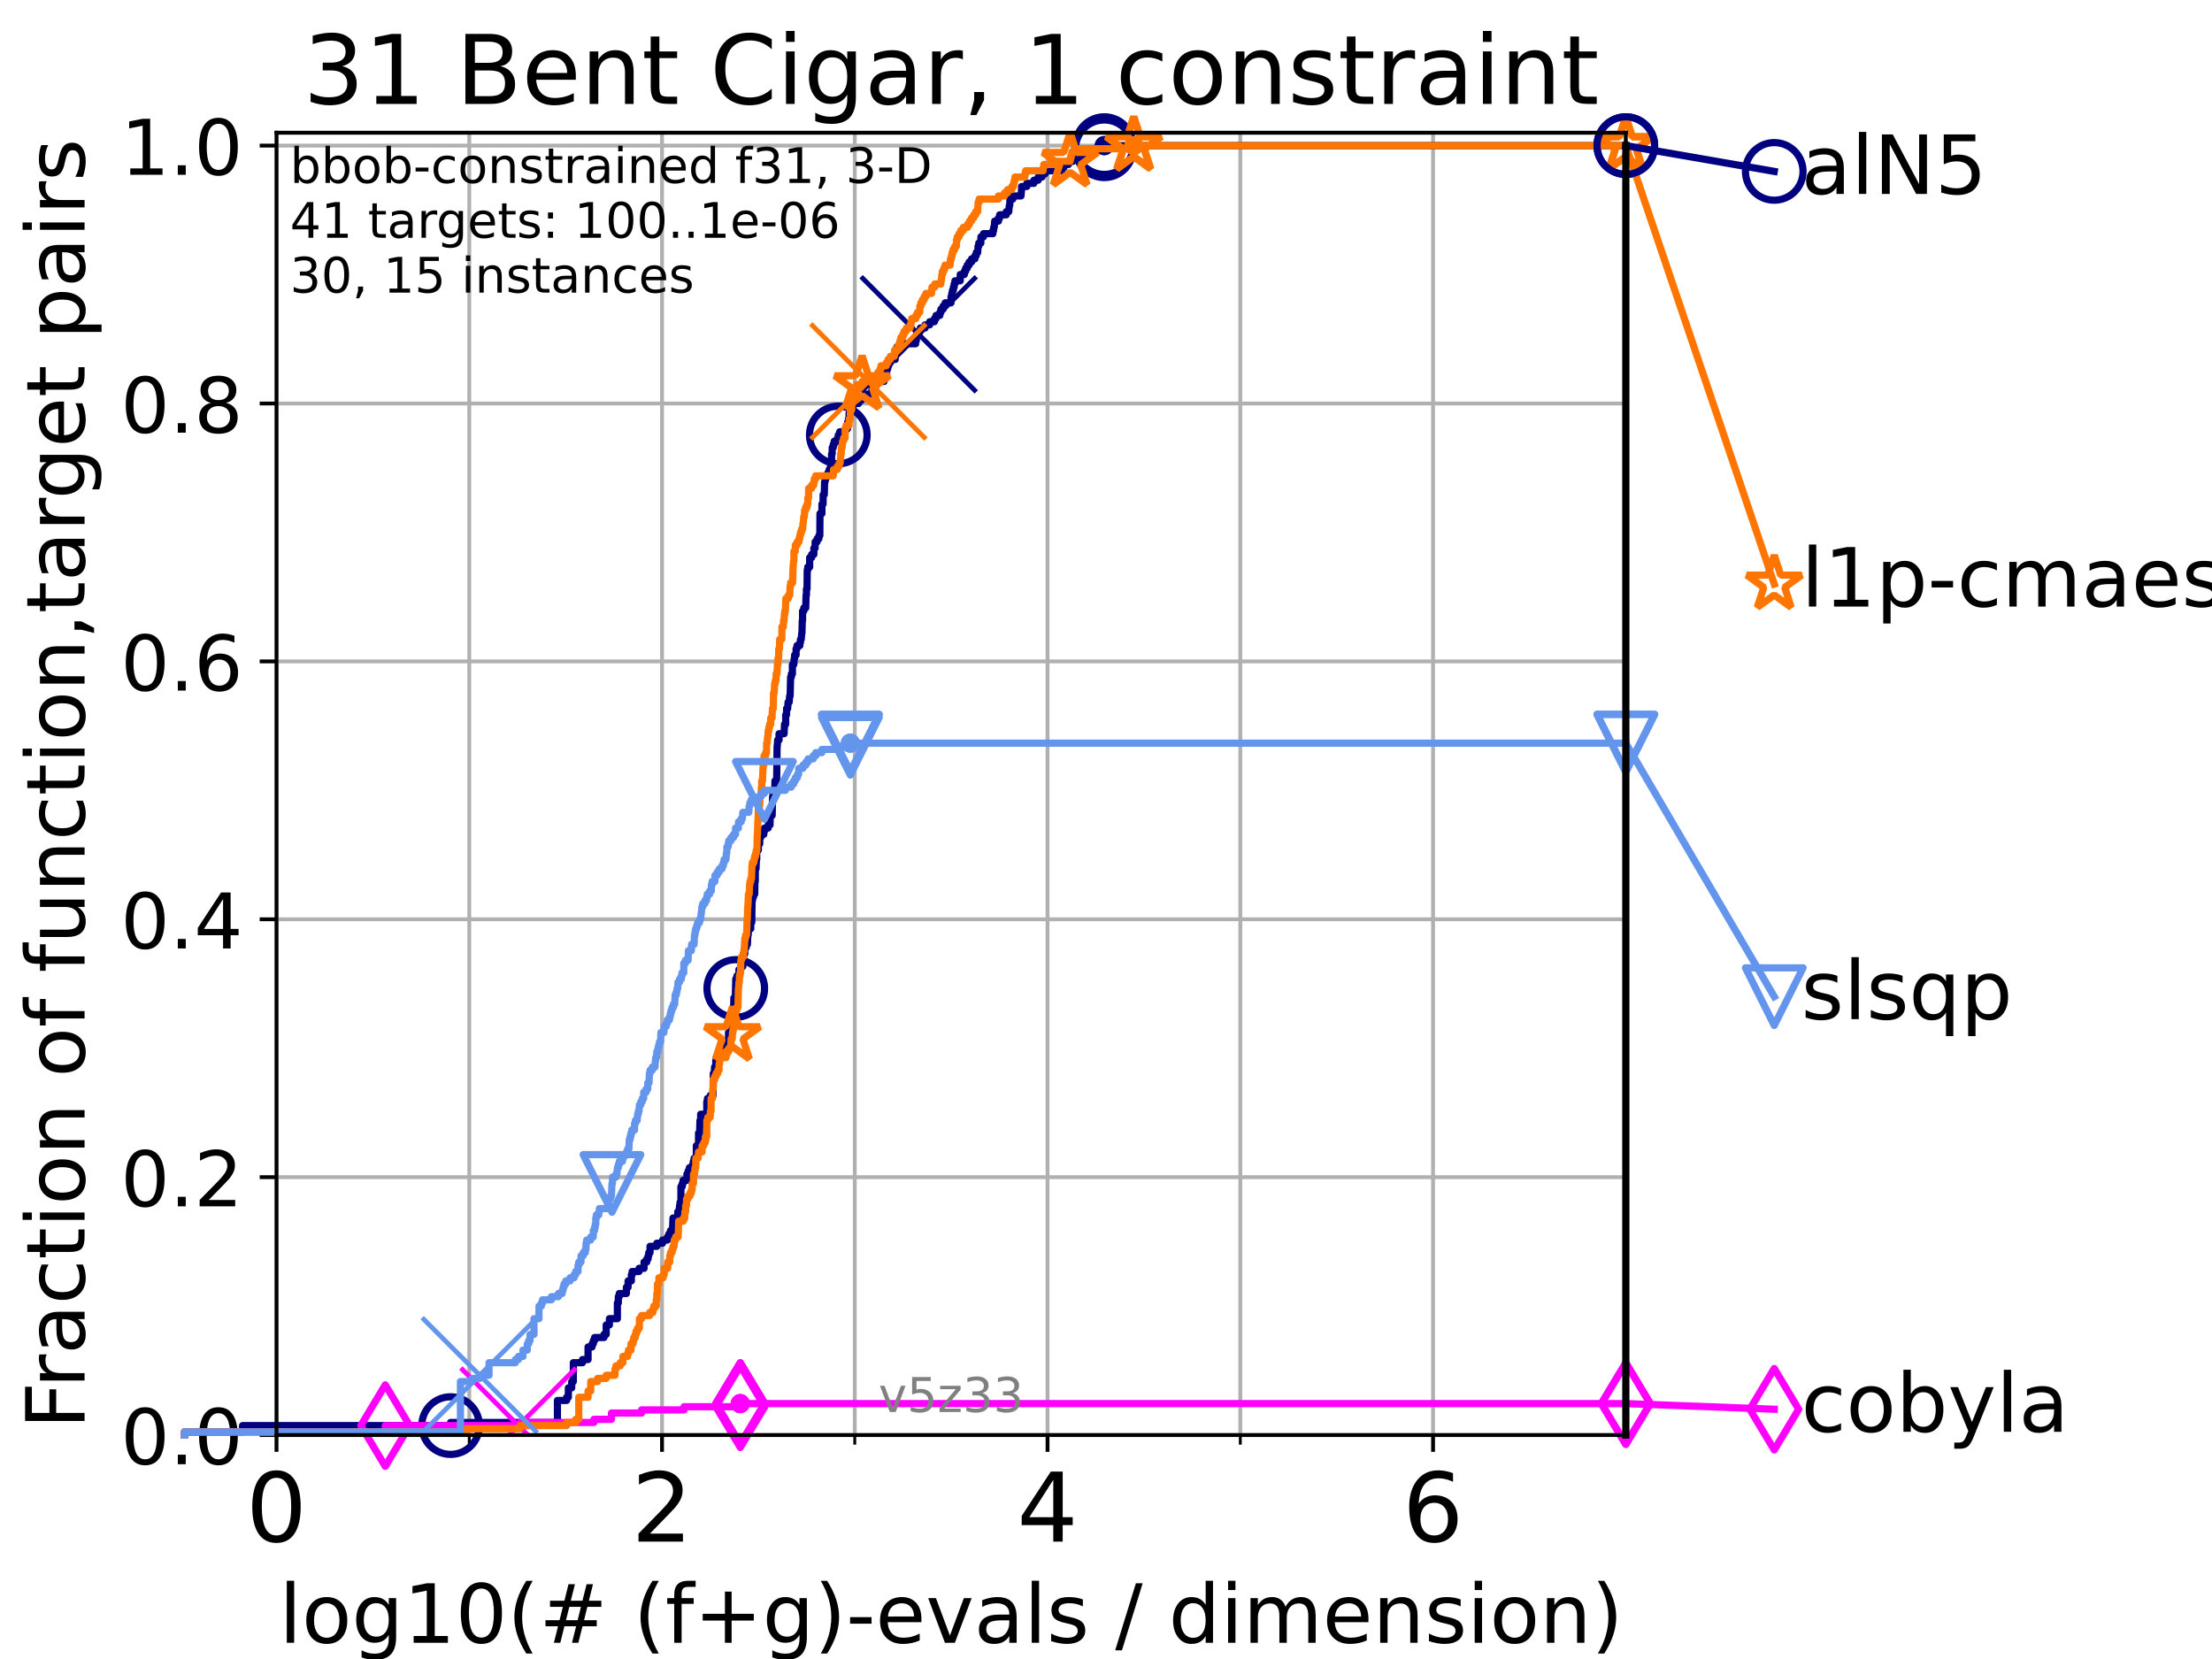 <?xml version="1.0" encoding="utf-8" standalone="no"?>
<!DOCTYPE svg PUBLIC "-//W3C//DTD SVG 1.1//EN"
  "http://www.w3.org/Graphics/SVG/1.1/DTD/svg11.dtd">
<!-- Created with matplotlib (https://matplotlib.org/) -->
<svg height="345.6pt" version="1.1" viewBox="0 0 460.8 345.6" width="460.8pt" xmlns="http://www.w3.org/2000/svg" xmlns:xlink="http://www.w3.org/1999/xlink">
 <defs>
  <style type="text/css">*{stroke-linecap:butt;stroke-linejoin:round;}</style>
 </defs>
 <g id="figure_1">
  <g id="patch_1">
   <path d="M 0 345.6 
L 460.8 345.6 
L 460.8 0 
L 0 0 
z
" style="fill:#ffffff;"/>
  </g>
  <g id="axes_1">
   <g id="patch_2">
    <path d="M 57.6 298.944 
L 338.688 298.944 
L 338.688 27.648 
L 57.6 27.648 
z
" style="fill:#ffffff;"/>
   </g>
   <g id="matplotlib.axis_1">
    <g id="xtick_1">
     <g id="line2d_1">
      <path clip-path="url(#p611350abca)" d="M 57.6 298.944 
L 57.6 27.648 
" style="fill:none;stroke:#b0b0b0;stroke-linecap:square;stroke-width:0.8;"/>
     </g>
     <g id="line2d_2">
      <defs>
       <path d="M 0 0 
L 0 3.5 
" id="m85095d61fd" style="stroke:#000000;stroke-width:0.8;"/>
      </defs>
      <g>
       <use style="stroke:#000000;stroke-width:0.8;" x="57.6" xlink:href="#m85095d61fd" y="298.944"/>
      </g>
     </g>
     <g id="text_1">
      <!-- 0 -->
      <g transform="translate(51.237 321.141)scale(0.2 -0.2)">
       <defs>
        <path d="M 31.781 66.406 
Q 24.172 66.406 20.328 58.906 
Q 16.5 51.422 16.5 36.375 
Q 16.5 21.391 20.328 13.891 
Q 24.172 6.391 31.781 6.391 
Q 39.453 6.391 43.281 13.891 
Q 47.125 21.391 47.125 36.375 
Q 47.125 51.422 43.281 58.906 
Q 39.453 66.406 31.781 66.406 
z
M 31.781 74.219 
Q 44.047 74.219 50.516 64.516 
Q 56.984 54.828 56.984 36.375 
Q 56.984 17.969 50.516 8.266 
Q 44.047 -1.422 31.781 -1.422 
Q 19.531 -1.422 13.062 8.266 
Q 6.594 17.969 6.594 36.375 
Q 6.594 54.828 13.062 64.516 
Q 19.531 74.219 31.781 74.219 
z
" id="DejaVuSans-48"/>
       </defs>
       <use xlink:href="#DejaVuSans-48"/>
      </g>
     </g>
    </g>
    <g id="xtick_2">
     <g id="line2d_3">
      <path clip-path="url(#p611350abca)" d="M 137.911 298.944 
L 137.911 27.648 
" style="fill:none;stroke:#b0b0b0;stroke-linecap:square;stroke-width:0.8;"/>
     </g>
     <g id="line2d_4">
      <g>
       <use style="stroke:#000000;stroke-width:0.8;" x="137.911" xlink:href="#m85095d61fd" y="298.944"/>
      </g>
     </g>
     <g id="text_2">
      <!-- 2 -->
      <g transform="translate(131.548 321.141)scale(0.2 -0.2)">
       <defs>
        <path d="M 19.188 8.297 
L 53.609 8.297 
L 53.609 0 
L 7.328 0 
L 7.328 8.297 
Q 12.938 14.109 22.625 23.891 
Q 32.328 33.688 34.812 36.531 
Q 39.547 41.844 41.422 45.531 
Q 43.312 49.219 43.312 52.781 
Q 43.312 58.594 39.234 62.25 
Q 35.156 65.922 28.609 65.922 
Q 23.969 65.922 18.812 64.312 
Q 13.672 62.703 7.812 59.422 
L 7.812 69.391 
Q 13.766 71.781 18.938 73 
Q 24.125 74.219 28.422 74.219 
Q 39.75 74.219 46.484 68.547 
Q 53.219 62.891 53.219 53.422 
Q 53.219 48.922 51.531 44.891 
Q 49.859 40.875 45.406 35.406 
Q 44.188 33.984 37.641 27.219 
Q 31.109 20.453 19.188 8.297 
z
" id="DejaVuSans-50"/>
       </defs>
       <use xlink:href="#DejaVuSans-50"/>
      </g>
     </g>
    </g>
    <g id="xtick_3">
     <g id="line2d_5">
      <path clip-path="url(#p611350abca)" d="M 218.222 298.944 
L 218.222 27.648 
" style="fill:none;stroke:#b0b0b0;stroke-linecap:square;stroke-width:0.8;"/>
     </g>
     <g id="line2d_6">
      <g>
       <use style="stroke:#000000;stroke-width:0.8;" x="218.222" xlink:href="#m85095d61fd" y="298.944"/>
      </g>
     </g>
     <g id="text_3">
      <!-- 4 -->
      <g transform="translate(211.859 321.141)scale(0.2 -0.2)">
       <defs>
        <path d="M 37.797 64.312 
L 12.891 25.391 
L 37.797 25.391 
z
M 35.203 72.906 
L 47.609 72.906 
L 47.609 25.391 
L 58.016 25.391 
L 58.016 17.188 
L 47.609 17.188 
L 47.609 0 
L 37.797 0 
L 37.797 17.188 
L 4.891 17.188 
L 4.891 26.703 
z
" id="DejaVuSans-52"/>
       </defs>
       <use xlink:href="#DejaVuSans-52"/>
      </g>
     </g>
    </g>
    <g id="xtick_4">
     <g id="line2d_7">
      <path clip-path="url(#p611350abca)" d="M 298.533 298.944 
L 298.533 27.648 
" style="fill:none;stroke:#b0b0b0;stroke-linecap:square;stroke-width:0.8;"/>
     </g>
     <g id="line2d_8">
      <g>
       <use style="stroke:#000000;stroke-width:0.8;" x="298.533" xlink:href="#m85095d61fd" y="298.944"/>
      </g>
     </g>
     <g id="text_4">
      <!-- 6 -->
      <g transform="translate(292.17 321.141)scale(0.2 -0.2)">
       <defs>
        <path d="M 33.016 40.375 
Q 26.375 40.375 22.484 35.828 
Q 18.609 31.297 18.609 23.391 
Q 18.609 15.531 22.484 10.953 
Q 26.375 6.391 33.016 6.391 
Q 39.656 6.391 43.531 10.953 
Q 47.406 15.531 47.406 23.391 
Q 47.406 31.297 43.531 35.828 
Q 39.656 40.375 33.016 40.375 
z
M 52.594 71.297 
L 52.594 62.312 
Q 48.875 64.062 45.094 64.984 
Q 41.312 65.922 37.594 65.922 
Q 27.828 65.922 22.672 59.328 
Q 17.531 52.734 16.797 39.406 
Q 19.672 43.656 24.016 45.922 
Q 28.375 48.188 33.594 48.188 
Q 44.578 48.188 50.953 41.516 
Q 57.328 34.859 57.328 23.391 
Q 57.328 12.156 50.688 5.359 
Q 44.047 -1.422 33.016 -1.422 
Q 20.359 -1.422 13.672 8.266 
Q 6.984 17.969 6.984 36.375 
Q 6.984 53.656 15.188 63.938 
Q 23.391 74.219 37.203 74.219 
Q 40.922 74.219 44.703 73.484 
Q 48.484 72.75 52.594 71.297 
z
" id="DejaVuSans-54"/>
       </defs>
       <use xlink:href="#DejaVuSans-54"/>
      </g>
     </g>
    </g>
    <g id="xtick_5">
     <g id="line2d_9">
      <path clip-path="url(#p611350abca)" d="M 97.755 298.944 
L 97.755 27.648 
" style="fill:none;stroke:#b0b0b0;stroke-linecap:square;stroke-width:0.8;"/>
     </g>
     <g id="line2d_10">
      <defs>
       <path d="M 0 0 
L 0 2 
" id="maf17559dc3" style="stroke:#000000;stroke-width:0.6;"/>
      </defs>
      <g>
       <use style="stroke:#000000;stroke-width:0.6;" x="97.755" xlink:href="#maf17559dc3" y="298.944"/>
      </g>
     </g>
    </g>
    <g id="xtick_6">
     <g id="line2d_11">
      <path clip-path="url(#p611350abca)" d="M 178.066 298.944 
L 178.066 27.648 
" style="fill:none;stroke:#b0b0b0;stroke-linecap:square;stroke-width:0.8;"/>
     </g>
     <g id="line2d_12">
      <g>
       <use style="stroke:#000000;stroke-width:0.6;" x="178.066" xlink:href="#maf17559dc3" y="298.944"/>
      </g>
     </g>
    </g>
    <g id="xtick_7">
     <g id="line2d_13">
      <path clip-path="url(#p611350abca)" d="M 258.377 298.944 
L 258.377 27.648 
" style="fill:none;stroke:#b0b0b0;stroke-linecap:square;stroke-width:0.8;"/>
     </g>
     <g id="line2d_14">
      <g>
       <use style="stroke:#000000;stroke-width:0.6;" x="258.377" xlink:href="#maf17559dc3" y="298.944"/>
      </g>
     </g>
    </g>
    <g id="xtick_8">
     <g id="line2d_15">
      <path clip-path="url(#p611350abca)" d="M 338.688 298.944 
L 338.688 27.648 
" style="fill:none;stroke:#b0b0b0;stroke-linecap:square;stroke-width:0.8;"/>
     </g>
     <g id="line2d_16">
      <g>
       <use style="stroke:#000000;stroke-width:0.6;" x="338.688" xlink:href="#maf17559dc3" y="298.944"/>
      </g>
     </g>
    </g>
    <g id="text_5">
     <!-- log10(# (f+g)-evals / dimension) -->
     <g transform="translate(58.145 342.218)scale(0.17 -0.17)">
      <defs>
       <path d="M 9.422 75.984 
L 18.406 75.984 
L 18.406 0 
L 9.422 0 
z
" id="DejaVuSans-108"/>
       <path d="M 30.609 48.391 
Q 23.391 48.391 19.188 42.75 
Q 14.984 37.109 14.984 27.297 
Q 14.984 17.484 19.156 11.844 
Q 23.344 6.203 30.609 6.203 
Q 37.797 6.203 41.984 11.859 
Q 46.188 17.531 46.188 27.297 
Q 46.188 37.016 41.984 42.703 
Q 37.797 48.391 30.609 48.391 
z
M 30.609 56 
Q 42.328 56 49.016 48.375 
Q 55.719 40.766 55.719 27.297 
Q 55.719 13.875 49.016 6.219 
Q 42.328 -1.422 30.609 -1.422 
Q 18.844 -1.422 12.172 6.219 
Q 5.516 13.875 5.516 27.297 
Q 5.516 40.766 12.172 48.375 
Q 18.844 56 30.609 56 
z
" id="DejaVuSans-111"/>
       <path d="M 45.406 27.984 
Q 45.406 37.75 41.375 43.109 
Q 37.359 48.484 30.078 48.484 
Q 22.859 48.484 18.828 43.109 
Q 14.797 37.75 14.797 27.984 
Q 14.797 18.266 18.828 12.891 
Q 22.859 7.516 30.078 7.516 
Q 37.359 7.516 41.375 12.891 
Q 45.406 18.266 45.406 27.984 
z
M 54.391 6.781 
Q 54.391 -7.172 48.188 -13.984 
Q 42 -20.797 29.203 -20.797 
Q 24.469 -20.797 20.266 -20.094 
Q 16.062 -19.391 12.109 -17.922 
L 12.109 -9.188 
Q 16.062 -11.328 19.922 -12.344 
Q 23.781 -13.375 27.781 -13.375 
Q 36.625 -13.375 41.016 -8.766 
Q 45.406 -4.156 45.406 5.172 
L 45.406 9.625 
Q 42.625 4.781 38.281 2.391 
Q 33.938 0 27.875 0 
Q 17.828 0 11.672 7.656 
Q 5.516 15.328 5.516 27.984 
Q 5.516 40.672 11.672 48.328 
Q 17.828 56 27.875 56 
Q 33.938 56 38.281 53.609 
Q 42.625 51.219 45.406 46.391 
L 45.406 54.688 
L 54.391 54.688 
z
" id="DejaVuSans-103"/>
       <path d="M 12.406 8.297 
L 28.516 8.297 
L 28.516 63.922 
L 10.984 60.406 
L 10.984 69.391 
L 28.422 72.906 
L 38.281 72.906 
L 38.281 8.297 
L 54.391 8.297 
L 54.391 0 
L 12.406 0 
z
" id="DejaVuSans-49"/>
       <path d="M 31 75.875 
Q 24.469 64.656 21.281 53.656 
Q 18.109 42.672 18.109 31.391 
Q 18.109 20.125 21.312 9.062 
Q 24.516 -2 31 -13.188 
L 23.188 -13.188 
Q 15.875 -1.703 12.234 9.375 
Q 8.594 20.453 8.594 31.391 
Q 8.594 42.281 12.203 53.312 
Q 15.828 64.359 23.188 75.875 
z
" id="DejaVuSans-40"/>
       <path d="M 51.125 44 
L 36.922 44 
L 32.812 27.688 
L 47.125 27.688 
z
M 43.797 71.781 
L 38.719 51.516 
L 52.984 51.516 
L 58.109 71.781 
L 65.922 71.781 
L 60.891 51.516 
L 76.125 51.516 
L 76.125 44 
L 58.984 44 
L 54.984 27.688 
L 70.516 27.688 
L 70.516 20.219 
L 53.078 20.219 
L 48 0 
L 40.188 0 
L 45.219 20.219 
L 30.906 20.219 
L 25.875 0 
L 18.016 0 
L 23.094 20.219 
L 7.719 20.219 
L 7.719 27.688 
L 24.906 27.688 
L 29 44 
L 13.281 44 
L 13.281 51.516 
L 30.906 51.516 
L 35.891 71.781 
z
" id="DejaVuSans-35"/>
       <path id="DejaVuSans-32"/>
       <path d="M 37.109 75.984 
L 37.109 68.5 
L 28.516 68.5 
Q 23.688 68.5 21.797 66.547 
Q 19.922 64.594 19.922 59.516 
L 19.922 54.688 
L 34.719 54.688 
L 34.719 47.703 
L 19.922 47.703 
L 19.922 0 
L 10.891 0 
L 10.891 47.703 
L 2.297 47.703 
L 2.297 54.688 
L 10.891 54.688 
L 10.891 58.5 
Q 10.891 67.625 15.141 71.797 
Q 19.391 75.984 28.609 75.984 
z
" id="DejaVuSans-102"/>
       <path d="M 46 62.703 
L 46 35.5 
L 73.188 35.5 
L 73.188 27.203 
L 46 27.203 
L 46 0 
L 37.797 0 
L 37.797 27.203 
L 10.594 27.203 
L 10.594 35.5 
L 37.797 35.5 
L 37.797 62.703 
z
" id="DejaVuSans-43"/>
       <path d="M 8.016 75.875 
L 15.828 75.875 
Q 23.141 64.359 26.781 53.312 
Q 30.422 42.281 30.422 31.391 
Q 30.422 20.453 26.781 9.375 
Q 23.141 -1.703 15.828 -13.188 
L 8.016 -13.188 
Q 14.5 -2 17.703 9.062 
Q 20.906 20.125 20.906 31.391 
Q 20.906 42.672 17.703 53.656 
Q 14.5 64.656 8.016 75.875 
z
" id="DejaVuSans-41"/>
       <path d="M 4.891 31.391 
L 31.203 31.391 
L 31.203 23.391 
L 4.891 23.391 
z
" id="DejaVuSans-45"/>
       <path d="M 56.203 29.594 
L 56.203 25.203 
L 14.891 25.203 
Q 15.484 15.922 20.484 11.062 
Q 25.484 6.203 34.422 6.203 
Q 39.594 6.203 44.453 7.469 
Q 49.312 8.734 54.109 11.281 
L 54.109 2.781 
Q 49.266 0.734 44.188 -0.344 
Q 39.109 -1.422 33.891 -1.422 
Q 20.797 -1.422 13.156 6.188 
Q 5.516 13.812 5.516 26.812 
Q 5.516 40.234 12.766 48.109 
Q 20.016 56 32.328 56 
Q 43.359 56 49.781 48.891 
Q 56.203 41.797 56.203 29.594 
z
M 47.219 32.234 
Q 47.125 39.594 43.094 43.984 
Q 39.062 48.391 32.422 48.391 
Q 24.906 48.391 20.391 44.141 
Q 15.875 39.891 15.188 32.172 
z
" id="DejaVuSans-101"/>
       <path d="M 2.984 54.688 
L 12.5 54.688 
L 29.594 8.797 
L 46.688 54.688 
L 56.203 54.688 
L 35.688 0 
L 23.484 0 
z
" id="DejaVuSans-118"/>
       <path d="M 34.281 27.484 
Q 23.391 27.484 19.188 25 
Q 14.984 22.516 14.984 16.5 
Q 14.984 11.719 18.141 8.906 
Q 21.297 6.109 26.703 6.109 
Q 34.188 6.109 38.703 11.406 
Q 43.219 16.703 43.219 25.484 
L 43.219 27.484 
z
M 52.203 31.203 
L 52.203 0 
L 43.219 0 
L 43.219 8.297 
Q 40.141 3.328 35.547 0.953 
Q 30.953 -1.422 24.312 -1.422 
Q 15.922 -1.422 10.953 3.297 
Q 6 8.016 6 15.922 
Q 6 25.141 12.172 29.828 
Q 18.359 34.516 30.609 34.516 
L 43.219 34.516 
L 43.219 35.406 
Q 43.219 41.609 39.141 45 
Q 35.062 48.391 27.688 48.391 
Q 23 48.391 18.547 47.266 
Q 14.109 46.141 10.016 43.891 
L 10.016 52.203 
Q 14.938 54.109 19.578 55.047 
Q 24.219 56 28.609 56 
Q 40.484 56 46.344 49.844 
Q 52.203 43.703 52.203 31.203 
z
" id="DejaVuSans-97"/>
       <path d="M 44.281 53.078 
L 44.281 44.578 
Q 40.484 46.531 36.375 47.5 
Q 32.281 48.484 27.875 48.484 
Q 21.188 48.484 17.844 46.438 
Q 14.5 44.391 14.5 40.281 
Q 14.5 37.156 16.891 35.375 
Q 19.281 33.594 26.516 31.984 
L 29.594 31.297 
Q 39.156 29.25 43.188 25.516 
Q 47.219 21.781 47.219 15.094 
Q 47.219 7.469 41.188 3.016 
Q 35.156 -1.422 24.609 -1.422 
Q 20.219 -1.422 15.453 -0.562 
Q 10.688 0.297 5.422 2 
L 5.422 11.281 
Q 10.406 8.688 15.234 7.391 
Q 20.062 6.109 24.812 6.109 
Q 31.156 6.109 34.562 8.281 
Q 37.984 10.453 37.984 14.406 
Q 37.984 18.062 35.516 20.016 
Q 33.062 21.969 24.703 23.781 
L 21.578 24.516 
Q 13.234 26.266 9.516 29.906 
Q 5.812 33.547 5.812 39.891 
Q 5.812 47.609 11.281 51.797 
Q 16.75 56 26.812 56 
Q 31.781 56 36.172 55.266 
Q 40.578 54.547 44.281 53.078 
z
" id="DejaVuSans-115"/>
       <path d="M 25.391 72.906 
L 33.688 72.906 
L 8.297 -9.281 
L 0 -9.281 
z
" id="DejaVuSans-47"/>
       <path d="M 45.406 46.391 
L 45.406 75.984 
L 54.391 75.984 
L 54.391 0 
L 45.406 0 
L 45.406 8.203 
Q 42.578 3.328 38.25 0.953 
Q 33.938 -1.422 27.875 -1.422 
Q 17.969 -1.422 11.734 6.484 
Q 5.516 14.406 5.516 27.297 
Q 5.516 40.188 11.734 48.094 
Q 17.969 56 27.875 56 
Q 33.938 56 38.25 53.625 
Q 42.578 51.266 45.406 46.391 
z
M 14.797 27.297 
Q 14.797 17.391 18.875 11.75 
Q 22.953 6.109 30.078 6.109 
Q 37.203 6.109 41.297 11.75 
Q 45.406 17.391 45.406 27.297 
Q 45.406 37.203 41.297 42.844 
Q 37.203 48.484 30.078 48.484 
Q 22.953 48.484 18.875 42.844 
Q 14.797 37.203 14.797 27.297 
z
" id="DejaVuSans-100"/>
       <path d="M 9.422 54.688 
L 18.406 54.688 
L 18.406 0 
L 9.422 0 
z
M 9.422 75.984 
L 18.406 75.984 
L 18.406 64.594 
L 9.422 64.594 
z
" id="DejaVuSans-105"/>
       <path d="M 52 44.188 
Q 55.375 50.25 60.062 53.125 
Q 64.75 56 71.094 56 
Q 79.641 56 84.281 50.016 
Q 88.922 44.047 88.922 33.016 
L 88.922 0 
L 79.891 0 
L 79.891 32.719 
Q 79.891 40.578 77.094 44.375 
Q 74.312 48.188 68.609 48.188 
Q 61.625 48.188 57.562 43.547 
Q 53.516 38.922 53.516 30.906 
L 53.516 0 
L 44.484 0 
L 44.484 32.719 
Q 44.484 40.625 41.703 44.406 
Q 38.922 48.188 33.109 48.188 
Q 26.219 48.188 22.156 43.531 
Q 18.109 38.875 18.109 30.906 
L 18.109 0 
L 9.078 0 
L 9.078 54.688 
L 18.109 54.688 
L 18.109 46.188 
Q 21.188 51.219 25.484 53.609 
Q 29.781 56 35.688 56 
Q 41.656 56 45.828 52.969 
Q 50 49.953 52 44.188 
z
" id="DejaVuSans-109"/>
       <path d="M 54.891 33.016 
L 54.891 0 
L 45.906 0 
L 45.906 32.719 
Q 45.906 40.484 42.875 44.328 
Q 39.844 48.188 33.797 48.188 
Q 26.516 48.188 22.312 43.547 
Q 18.109 38.922 18.109 30.906 
L 18.109 0 
L 9.078 0 
L 9.078 54.688 
L 18.109 54.688 
L 18.109 46.188 
Q 21.344 51.125 25.703 53.562 
Q 30.078 56 35.797 56 
Q 45.219 56 50.047 50.172 
Q 54.891 44.344 54.891 33.016 
z
" id="DejaVuSans-110"/>
      </defs>
      <use xlink:href="#DejaVuSans-108"/>
      <use x="27.783" xlink:href="#DejaVuSans-111"/>
      <use x="88.965" xlink:href="#DejaVuSans-103"/>
      <use x="152.441" xlink:href="#DejaVuSans-49"/>
      <use x="216.064" xlink:href="#DejaVuSans-48"/>
      <use x="279.688" xlink:href="#DejaVuSans-40"/>
      <use x="318.701" xlink:href="#DejaVuSans-35"/>
      <use x="402.49" xlink:href="#DejaVuSans-32"/>
      <use x="434.277" xlink:href="#DejaVuSans-40"/>
      <use x="473.291" xlink:href="#DejaVuSans-102"/>
      <use x="508.496" xlink:href="#DejaVuSans-43"/>
      <use x="592.285" xlink:href="#DejaVuSans-103"/>
      <use x="655.762" xlink:href="#DejaVuSans-41"/>
      <use x="694.775" xlink:href="#DejaVuSans-45"/>
      <use x="730.859" xlink:href="#DejaVuSans-101"/>
      <use x="792.383" xlink:href="#DejaVuSans-118"/>
      <use x="851.562" xlink:href="#DejaVuSans-97"/>
      <use x="912.842" xlink:href="#DejaVuSans-108"/>
      <use x="940.625" xlink:href="#DejaVuSans-115"/>
      <use x="992.725" xlink:href="#DejaVuSans-32"/>
      <use x="1024.512" xlink:href="#DejaVuSans-47"/>
      <use x="1058.203" xlink:href="#DejaVuSans-32"/>
      <use x="1089.99" xlink:href="#DejaVuSans-100"/>
      <use x="1153.467" xlink:href="#DejaVuSans-105"/>
      <use x="1181.25" xlink:href="#DejaVuSans-109"/>
      <use x="1278.662" xlink:href="#DejaVuSans-101"/>
      <use x="1340.186" xlink:href="#DejaVuSans-110"/>
      <use x="1403.564" xlink:href="#DejaVuSans-115"/>
      <use x="1455.664" xlink:href="#DejaVuSans-105"/>
      <use x="1483.447" xlink:href="#DejaVuSans-111"/>
      <use x="1544.629" xlink:href="#DejaVuSans-110"/>
      <use x="1608.008" xlink:href="#DejaVuSans-41"/>
     </g>
    </g>
   </g>
   <g id="matplotlib.axis_2">
    <g id="ytick_1">
     <g id="line2d_17">
      <path clip-path="url(#p611350abca)" d="M 57.6 298.944 
L 338.688 298.944 
" style="fill:none;stroke:#b0b0b0;stroke-linecap:square;stroke-width:0.8;"/>
     </g>
     <g id="line2d_18">
      <defs>
       <path d="M 0 0 
L -3.5 0 
" id="mbbdca32509" style="stroke:#000000;stroke-width:0.8;"/>
      </defs>
      <g>
       <use style="stroke:#000000;stroke-width:0.8;" x="57.6" xlink:href="#mbbdca32509" y="298.944"/>
      </g>
     </g>
     <g id="text_6">
      <!-- 0.0 -->
      <g transform="translate(25.155 305.023)scale(0.16 -0.16)">
       <defs>
        <path d="M 10.688 12.406 
L 21 12.406 
L 21 0 
L 10.688 0 
z
" id="DejaVuSans-46"/>
       </defs>
       <use xlink:href="#DejaVuSans-48"/>
       <use x="63.623" xlink:href="#DejaVuSans-46"/>
       <use x="95.41" xlink:href="#DejaVuSans-48"/>
      </g>
     </g>
    </g>
    <g id="ytick_2">
     <g id="line2d_19">
      <path clip-path="url(#p611350abca)" d="M 57.6 245.222 
L 338.688 245.222 
" style="fill:none;stroke:#b0b0b0;stroke-linecap:square;stroke-width:0.8;"/>
     </g>
     <g id="line2d_20">
      <g>
       <use style="stroke:#000000;stroke-width:0.8;" x="57.6" xlink:href="#mbbdca32509" y="245.222"/>
      </g>
     </g>
     <g id="text_7">
      <!-- 0.2 -->
      <g transform="translate(25.155 251.301)scale(0.16 -0.16)">
       <use xlink:href="#DejaVuSans-48"/>
       <use x="63.623" xlink:href="#DejaVuSans-46"/>
       <use x="95.41" xlink:href="#DejaVuSans-50"/>
      </g>
     </g>
    </g>
    <g id="ytick_3">
     <g id="line2d_21">
      <path clip-path="url(#p611350abca)" d="M 57.6 191.5 
L 338.688 191.5 
" style="fill:none;stroke:#b0b0b0;stroke-linecap:square;stroke-width:0.8;"/>
     </g>
     <g id="line2d_22">
      <g>
       <use style="stroke:#000000;stroke-width:0.8;" x="57.6" xlink:href="#mbbdca32509" y="191.5"/>
      </g>
     </g>
     <g id="text_8">
      <!-- 0.4 -->
      <g transform="translate(25.155 197.579)scale(0.16 -0.16)">
       <use xlink:href="#DejaVuSans-48"/>
       <use x="63.623" xlink:href="#DejaVuSans-46"/>
       <use x="95.41" xlink:href="#DejaVuSans-52"/>
      </g>
     </g>
    </g>
    <g id="ytick_4">
     <g id="line2d_23">
      <path clip-path="url(#p611350abca)" d="M 57.6 137.778 
L 338.688 137.778 
" style="fill:none;stroke:#b0b0b0;stroke-linecap:square;stroke-width:0.8;"/>
     </g>
     <g id="line2d_24">
      <g>
       <use style="stroke:#000000;stroke-width:0.8;" x="57.6" xlink:href="#mbbdca32509" y="137.778"/>
      </g>
     </g>
     <g id="text_9">
      <!-- 0.6 -->
      <g transform="translate(25.155 143.857)scale(0.16 -0.16)">
       <use xlink:href="#DejaVuSans-48"/>
       <use x="63.623" xlink:href="#DejaVuSans-46"/>
       <use x="95.41" xlink:href="#DejaVuSans-54"/>
      </g>
     </g>
    </g>
    <g id="ytick_5">
     <g id="line2d_25">
      <path clip-path="url(#p611350abca)" d="M 57.6 84.056 
L 338.688 84.056 
" style="fill:none;stroke:#b0b0b0;stroke-linecap:square;stroke-width:0.8;"/>
     </g>
     <g id="line2d_26">
      <g>
       <use style="stroke:#000000;stroke-width:0.8;" x="57.6" xlink:href="#mbbdca32509" y="84.056"/>
      </g>
     </g>
     <g id="text_10">
      <!-- 0.8 -->
      <g transform="translate(25.155 90.135)scale(0.16 -0.16)">
       <defs>
        <path d="M 31.781 34.625 
Q 24.75 34.625 20.719 30.859 
Q 16.703 27.094 16.703 20.516 
Q 16.703 13.922 20.719 10.156 
Q 24.75 6.391 31.781 6.391 
Q 38.812 6.391 42.859 10.172 
Q 46.922 13.969 46.922 20.516 
Q 46.922 27.094 42.891 30.859 
Q 38.875 34.625 31.781 34.625 
z
M 21.922 38.812 
Q 15.578 40.375 12.031 44.719 
Q 8.5 49.078 8.5 55.328 
Q 8.5 64.062 14.719 69.141 
Q 20.953 74.219 31.781 74.219 
Q 42.672 74.219 48.875 69.141 
Q 55.078 64.062 55.078 55.328 
Q 55.078 49.078 51.531 44.719 
Q 48 40.375 41.703 38.812 
Q 48.828 37.156 52.797 32.312 
Q 56.781 27.484 56.781 20.516 
Q 56.781 9.906 50.312 4.234 
Q 43.844 -1.422 31.781 -1.422 
Q 19.734 -1.422 13.25 4.234 
Q 6.781 9.906 6.781 20.516 
Q 6.781 27.484 10.781 32.312 
Q 14.797 37.156 21.922 38.812 
z
M 18.312 54.391 
Q 18.312 48.734 21.844 45.562 
Q 25.391 42.391 31.781 42.391 
Q 38.141 42.391 41.719 45.562 
Q 45.312 48.734 45.312 54.391 
Q 45.312 60.062 41.719 63.234 
Q 38.141 66.406 31.781 66.406 
Q 25.391 66.406 21.844 63.234 
Q 18.312 60.062 18.312 54.391 
z
" id="DejaVuSans-56"/>
       </defs>
       <use xlink:href="#DejaVuSans-48"/>
       <use x="63.623" xlink:href="#DejaVuSans-46"/>
       <use x="95.41" xlink:href="#DejaVuSans-56"/>
      </g>
     </g>
    </g>
    <g id="ytick_6">
     <g id="line2d_27">
      <path clip-path="url(#p611350abca)" d="M 57.6 30.334 
L 338.688 30.334 
" style="fill:none;stroke:#b0b0b0;stroke-linecap:square;stroke-width:0.8;"/>
     </g>
     <g id="line2d_28">
      <g>
       <use style="stroke:#000000;stroke-width:0.8;" x="57.6" xlink:href="#mbbdca32509" y="30.334"/>
      </g>
     </g>
     <g id="text_11">
      <!-- 1.0 -->
      <g transform="translate(25.155 36.413)scale(0.16 -0.16)">
       <use xlink:href="#DejaVuSans-49"/>
       <use x="63.623" xlink:href="#DejaVuSans-46"/>
       <use x="95.41" xlink:href="#DejaVuSans-48"/>
      </g>
     </g>
    </g>
    <g id="text_12">
     <!-- Fraction of function,target pairs -->
     <g transform="translate(17.62 297.681)rotate(-90)scale(0.17 -0.17)">
      <defs>
       <path d="M 9.812 72.906 
L 51.703 72.906 
L 51.703 64.594 
L 19.672 64.594 
L 19.672 43.109 
L 48.578 43.109 
L 48.578 34.812 
L 19.672 34.812 
L 19.672 0 
L 9.812 0 
z
" id="DejaVuSans-70"/>
       <path d="M 41.109 46.297 
Q 39.594 47.172 37.812 47.578 
Q 36.031 48 33.891 48 
Q 26.266 48 22.188 43.047 
Q 18.109 38.094 18.109 28.812 
L 18.109 0 
L 9.078 0 
L 9.078 54.688 
L 18.109 54.688 
L 18.109 46.188 
Q 20.953 51.172 25.484 53.578 
Q 30.031 56 36.531 56 
Q 37.453 56 38.578 55.875 
Q 39.703 55.766 41.062 55.516 
z
" id="DejaVuSans-114"/>
       <path d="M 48.781 52.594 
L 48.781 44.188 
Q 44.969 46.297 41.141 47.344 
Q 37.312 48.391 33.406 48.391 
Q 24.656 48.391 19.812 42.844 
Q 14.984 37.312 14.984 27.297 
Q 14.984 17.281 19.812 11.734 
Q 24.656 6.203 33.406 6.203 
Q 37.312 6.203 41.141 7.25 
Q 44.969 8.297 48.781 10.406 
L 48.781 2.094 
Q 45.016 0.344 40.984 -0.531 
Q 36.969 -1.422 32.422 -1.422 
Q 20.062 -1.422 12.781 6.344 
Q 5.516 14.109 5.516 27.297 
Q 5.516 40.672 12.859 48.328 
Q 20.219 56 33.016 56 
Q 37.156 56 41.109 55.141 
Q 45.062 54.297 48.781 52.594 
z
" id="DejaVuSans-99"/>
       <path d="M 18.312 70.219 
L 18.312 54.688 
L 36.812 54.688 
L 36.812 47.703 
L 18.312 47.703 
L 18.312 18.016 
Q 18.312 11.328 20.141 9.422 
Q 21.969 7.516 27.594 7.516 
L 36.812 7.516 
L 36.812 0 
L 27.594 0 
Q 17.188 0 13.234 3.875 
Q 9.281 7.766 9.281 18.016 
L 9.281 47.703 
L 2.688 47.703 
L 2.688 54.688 
L 9.281 54.688 
L 9.281 70.219 
z
" id="DejaVuSans-116"/>
       <path d="M 8.5 21.578 
L 8.5 54.688 
L 17.484 54.688 
L 17.484 21.922 
Q 17.484 14.156 20.5 10.266 
Q 23.531 6.391 29.594 6.391 
Q 36.859 6.391 41.078 11.031 
Q 45.312 15.672 45.312 23.688 
L 45.312 54.688 
L 54.297 54.688 
L 54.297 0 
L 45.312 0 
L 45.312 8.406 
Q 42.047 3.422 37.719 1 
Q 33.406 -1.422 27.688 -1.422 
Q 18.266 -1.422 13.375 4.438 
Q 8.5 10.297 8.5 21.578 
z
M 31.109 56 
z
" id="DejaVuSans-117"/>
       <path d="M 11.719 12.406 
L 22.016 12.406 
L 22.016 4 
L 14.016 -11.625 
L 7.719 -11.625 
L 11.719 4 
z
" id="DejaVuSans-44"/>
       <path d="M 18.109 8.203 
L 18.109 -20.797 
L 9.078 -20.797 
L 9.078 54.688 
L 18.109 54.688 
L 18.109 46.391 
Q 20.953 51.266 25.266 53.625 
Q 29.594 56 35.594 56 
Q 45.562 56 51.781 48.094 
Q 58.016 40.188 58.016 27.297 
Q 58.016 14.406 51.781 6.484 
Q 45.562 -1.422 35.594 -1.422 
Q 29.594 -1.422 25.266 0.953 
Q 20.953 3.328 18.109 8.203 
z
M 48.688 27.297 
Q 48.688 37.203 44.609 42.844 
Q 40.531 48.484 33.406 48.484 
Q 26.266 48.484 22.188 42.844 
Q 18.109 37.203 18.109 27.297 
Q 18.109 17.391 22.188 11.75 
Q 26.266 6.109 33.406 6.109 
Q 40.531 6.109 44.609 11.75 
Q 48.688 17.391 48.688 27.297 
z
" id="DejaVuSans-112"/>
      </defs>
      <use xlink:href="#DejaVuSans-70"/>
      <use x="50.27" xlink:href="#DejaVuSans-114"/>
      <use x="91.383" xlink:href="#DejaVuSans-97"/>
      <use x="152.662" xlink:href="#DejaVuSans-99"/>
      <use x="207.643" xlink:href="#DejaVuSans-116"/>
      <use x="246.852" xlink:href="#DejaVuSans-105"/>
      <use x="274.635" xlink:href="#DejaVuSans-111"/>
      <use x="335.816" xlink:href="#DejaVuSans-110"/>
      <use x="399.195" xlink:href="#DejaVuSans-32"/>
      <use x="430.982" xlink:href="#DejaVuSans-111"/>
      <use x="492.164" xlink:href="#DejaVuSans-102"/>
      <use x="527.369" xlink:href="#DejaVuSans-32"/>
      <use x="559.156" xlink:href="#DejaVuSans-102"/>
      <use x="594.361" xlink:href="#DejaVuSans-117"/>
      <use x="657.74" xlink:href="#DejaVuSans-110"/>
      <use x="721.119" xlink:href="#DejaVuSans-99"/>
      <use x="776.1" xlink:href="#DejaVuSans-116"/>
      <use x="815.309" xlink:href="#DejaVuSans-105"/>
      <use x="843.092" xlink:href="#DejaVuSans-111"/>
      <use x="904.273" xlink:href="#DejaVuSans-110"/>
      <use x="967.652" xlink:href="#DejaVuSans-44"/>
      <use x="999.439" xlink:href="#DejaVuSans-116"/>
      <use x="1038.648" xlink:href="#DejaVuSans-97"/>
      <use x="1099.928" xlink:href="#DejaVuSans-114"/>
      <use x="1139.291" xlink:href="#DejaVuSans-103"/>
      <use x="1202.768" xlink:href="#DejaVuSans-101"/>
      <use x="1264.291" xlink:href="#DejaVuSans-116"/>
      <use x="1303.5" xlink:href="#DejaVuSans-32"/>
      <use x="1335.287" xlink:href="#DejaVuSans-112"/>
      <use x="1398.764" xlink:href="#DejaVuSans-97"/>
      <use x="1460.043" xlink:href="#DejaVuSans-105"/>
      <use x="1487.826" xlink:href="#DejaVuSans-114"/>
      <use x="1528.939" xlink:href="#DejaVuSans-115"/>
     </g>
    </g>
   </g>
   <g id="line2d_29">
    <defs>
     <path d="M 0 1.5 
C 0.398 1.5 0.779 1.342 1.061 1.061 
C 1.342 0.779 1.5 0.398 1.5 0 
C 1.5 -0.398 1.342 -0.779 1.061 -1.061 
C 0.779 -1.342 0.398 -1.5 0 -1.5 
C -0.398 -1.5 -0.779 -1.342 -1.061 -1.061 
C -1.342 -0.779 -1.5 -0.398 -1.5 0 
C -1.5 0.398 -1.342 0.779 -1.061 1.061 
C -0.779 1.342 -0.398 1.5 0 1.5 
z
" id="mee631f079b" style="stroke:#000080;"/>
    </defs>
    <g>
     <use style="fill:#000080;stroke:#000080;" x="230.046" xlink:href="#mee631f079b" y="30.334"/>
     <use style="fill:#000080;stroke:#000080;" x="230.046" xlink:href="#mee631f079b" y="30.334"/>
    </g>
   </g>
   <g id="line2d_30">
    <path d="M 38.441 298.944 
L 38.441 298.289 
L 50.529 298.289 
L 50.529 296.979 
L 93.864 296.979 
L 93.864 296.323 
L 116.122 296.323 
L 116.122 291.737 
L 118.04 291.737 
L 118.04 291.082 
L 118.4 291.082 
L 118.4 289.117 
L 119.097 289.117 
L 119.097 287.807 
L 119.436 287.807 
L 119.436 283.876 
L 121.34 283.876 
L 121.34 283.22 
L 122.503 283.22 
L 122.503 280.6 
L 123.327 280.6 
L 123.327 279.945 
L 123.594 279.945 
L 123.594 279.29 
L 123.856 279.29 
L 123.856 278.634 
L 125.823 278.634 
L 125.823 277.979 
L 126.282 277.979 
L 126.282 276.014 
L 126.948 276.014 
L 126.948 274.704 
L 128.611 274.704 
L 128.611 271.428 
L 128.808 271.428 
L 128.808 270.118 
L 129.002 270.118 
L 129.002 269.462 
L 130.488 269.462 
L 130.488 268.152 
L 130.84 268.152 
L 130.84 266.842 
L 131.524 266.842 
L 131.524 265.532 
L 131.691 265.532 
L 131.691 264.876 
L 133.125 264.876 
L 133.125 264.221 
L 134.164 264.221 
L 134.164 262.911 
L 134.731 262.911 
L 134.731 262.256 
L 135.008 262.256 
L 135.008 261.601 
L 135.145 261.601 
L 135.145 260.946 
L 135.415 260.946 
L 135.415 259.635 
L 136.832 259.635 
L 136.832 258.98 
L 138.027 258.98 
L 138.027 258.325 
L 139.036 258.325 
L 139.036 257.67 
L 139.36 257.67 
L 139.36 257.015 
L 139.678 257.015 
L 139.678 256.36 
L 140.094 256.36 
L 140.196 253.739 
L 141.187 253.739 
L 141.187 252.429 
L 141.474 252.429 
L 141.568 251.118 
L 141.662 251.118 
L 141.662 250.463 
L 141.849 250.463 
L 141.849 247.187 
L 142.125 247.187 
L 142.125 246.532 
L 142.307 246.532 
L 142.307 245.877 
L 143.101 245.877 
L 143.101 244.567 
L 143.358 244.567 
L 143.358 243.912 
L 143.612 243.912 
L 143.612 243.257 
L 144.27 243.257 
L 144.27 242.601 
L 144.431 242.601 
L 144.431 241.946 
L 144.59 241.946 
L 144.59 241.291 
L 145.059 241.291 
L 145.059 238.671 
L 145.516 238.671 
L 145.516 236.05 
L 145.74 236.05 
L 145.814 233.429 
L 145.961 233.429 
L 145.961 232.119 
L 147.233 232.119 
L 147.233 229.499 
L 147.369 229.499 
L 147.369 228.843 
L 147.967 228.843 
L 147.967 228.188 
L 148.545 228.188 
L 148.608 223.602 
L 148.796 223.602 
L 148.858 222.292 
L 149.104 222.292 
L 149.104 220.982 
L 149.226 220.982 
L 149.226 220.326 
L 150.115 220.326 
L 150.115 218.361 
L 151.395 218.361 
L 151.395 217.706 
L 151.766 217.706 
L 151.766 215.085 
L 152.386 215.085 
L 152.386 214.43 
L 152.537 214.43 
L 152.637 211.81 
L 152.786 211.81 
L 152.885 207.879 
L 153.178 207.879 
L 153.275 203.948 
L 153.514 203.948 
L 153.514 203.293 
L 153.937 203.293 
L 153.937 201.982 
L 154.304 201.982 
L 154.304 201.327 
L 154.752 201.327 
L 154.752 200.672 
L 154.885 200.672 
L 154.885 198.707 
L 155.146 198.707 
L 155.146 197.396 
L 155.446 197.396 
L 155.446 196.741 
L 155.7 196.741 
L 155.783 194.776 
L 155.867 194.776 
L 155.908 193.465 
L 156.398 193.465 
L 156.398 192.155 
L 156.599 192.155 
L 156.678 187.569 
L 156.757 187.569 
L 156.757 186.914 
L 156.953 186.914 
L 156.953 186.259 
L 157.224 186.259 
L 157.263 183.638 
L 157.339 183.638 
L 157.339 181.018 
L 157.491 181.018 
L 157.567 179.052 
L 157.642 179.052 
L 157.642 177.087 
L 157.976 177.087 
L 157.976 175.777 
L 158.268 175.777 
L 158.268 174.466 
L 158.484 174.466 
L 158.484 173.811 
L 159.115 173.811 
L 159.115 173.156 
L 159.253 173.156 
L 159.253 172.501 
L 160.022 172.501 
L 160.022 171.846 
L 160.41 171.846 
L 160.442 169.88 
L 160.852 169.88 
L 160.946 165.949 
L 161.008 165.949 
L 161.008 164.639 
L 161.405 164.639 
L 161.435 162.674 
L 161.794 162.674 
L 161.882 155.467 
L 161.912 155.467 
L 161.999 154.157 
L 162.289 154.157 
L 162.289 152.846 
L 163.348 152.846 
L 163.429 150.881 
L 163.67 150.881 
L 163.67 148.916 
L 163.854 148.916 
L 163.854 147.605 
L 164.089 147.605 
L 164.167 146.295 
L 164.397 146.295 
L 164.499 144.985 
L 164.6 144.985 
L 164.7 141.054 
L 164.85 141.054 
L 164.85 140.399 
L 165.072 140.399 
L 165.072 138.433 
L 165.363 138.433 
L 165.459 137.123 
L 165.531 137.123 
L 165.531 136.468 
L 165.838 136.468 
L 165.838 135.157 
L 166.025 135.157 
L 166.025 134.502 
L 166.618 134.502 
L 166.618 133.847 
L 166.751 133.847 
L 166.751 133.192 
L 166.906 133.192 
L 167.016 131.882 
L 167.06 131.882 
L 167.126 129.261 
L 167.191 129.261 
L 167.191 127.296 
L 167.449 127.296 
L 167.449 126.641 
L 167.851 126.641 
L 167.913 124.02 
L 167.996 124.02 
L 167.996 122.71 
L 168.12 122.71 
L 168.161 118.779 
L 168.263 118.779 
L 168.263 118.124 
L 168.667 118.124 
L 168.667 116.158 
L 169.08 116.158 
L 169.08 115.503 
L 169.541 115.503 
L 169.541 114.193 
L 169.805 114.193 
L 169.805 112.883 
L 170.211 112.883 
L 170.211 112.227 
L 170.589 112.227 
L 170.589 111.572 
L 170.785 111.572 
L 170.82 106.986 
L 171.221 106.986 
L 171.221 105.021 
L 171.46 105.021 
L 171.477 103.055 
L 171.713 103.055 
L 171.78 100.435 
L 171.863 100.435 
L 171.863 99.78 
L 172.044 99.78 
L 172.044 99.124 
L 172.466 99.124 
L 172.466 98.469 
L 172.736 98.469 
L 172.736 97.814 
L 172.987 97.814 
L 173.096 95.849 
L 173.234 95.849 
L 173.234 94.538 
L 173.357 94.538 
L 173.357 93.228 
L 173.584 93.228 
L 173.584 92.573 
L 173.778 92.573 
L 173.778 91.918 
L 174.449 91.918 
L 174.449 91.263 
L 174.634 91.263 
L 174.634 90.608 
L 174.929 90.608 
L 174.929 89.952 
L 176.086 89.952 
L 176.086 89.297 
L 176.562 89.297 
L 176.562 87.987 
L 176.738 87.987 
L 176.738 87.332 
L 176.863 87.332 
L 176.888 86.022 
L 177.012 86.022 
L 177.012 85.366 
L 177.535 85.366 
L 177.535 84.711 
L 177.666 84.711 
L 177.666 84.056 
L 178.862 84.056 
L 178.862 83.401 
L 179.462 83.401 
L 179.462 82.746 
L 180.473 82.746 
L 180.473 82.091 
L 181.572 82.091 
L 181.667 80.78 
L 182.362 80.78 
L 182.362 80.125 
L 182.704 80.125 
L 182.704 79.47 
L 184.157 79.47 
L 184.157 78.815 
L 184.506 78.815 
L 184.506 78.16 
L 184.706 78.16 
L 184.73 76.849 
L 184.935 76.849 
L 184.935 76.194 
L 185.13 76.194 
L 185.13 75.539 
L 185.505 75.539 
L 185.505 74.884 
L 186.487 74.884 
L 186.487 73.574 
L 186.849 73.574 
L 186.849 72.263 
L 188.187 72.263 
L 188.187 71.608 
L 190.743 71.608 
L 190.743 70.953 
L 190.888 70.953 
L 190.911 69.643 
L 191.394 69.643 
L 191.394 68.988 
L 191.726 68.988 
L 191.726 68.333 
L 192.707 68.333 
L 192.707 67.677 
L 193.665 67.677 
L 193.665 67.022 
L 194.663 67.022 
L 194.663 66.367 
L 194.996 66.367 
L 194.996 65.712 
L 195.788 65.712 
L 195.788 65.057 
L 196.022 65.057 
L 196.022 64.402 
L 196.477 64.402 
L 196.477 63.747 
L 196.897 63.747 
L 196.897 63.091 
L 198.106 63.091 
L 198.12 61.781 
L 198.274 61.781 
L 198.274 61.126 
L 198.412 61.126 
L 198.412 60.471 
L 198.607 60.471 
L 198.607 59.816 
L 198.767 59.816 
L 198.767 59.161 
L 198.926 59.161 
L 198.926 58.505 
L 200.029 58.505 
L 200.036 57.195 
L 200.88 57.195 
L 200.88 56.54 
L 201.151 56.54 
L 201.151 55.885 
L 201.488 55.885 
L 201.488 55.23 
L 201.884 55.23 
L 201.884 54.575 
L 202.404 54.575 
L 202.404 53.919 
L 203.101 53.919 
L 203.101 53.264 
L 203.373 53.264 
L 203.373 52.609 
L 203.673 52.609 
L 203.742 51.299 
L 203.891 51.299 
L 203.891 50.644 
L 204.325 50.644 
L 204.343 49.333 
L 204.873 49.333 
L 204.873 48.678 
L 206.833 48.678 
L 206.833 48.023 
L 206.998 48.023 
L 206.998 47.368 
L 207.115 47.368 
L 207.216 46.058 
L 208.006 46.058 
L 208.006 45.402 
L 208.249 45.402 
L 208.249 44.747 
L 209.63 44.747 
L 209.63 44.092 
L 210.146 44.092 
L 210.256 42.782 
L 210.353 42.782 
L 210.388 41.472 
L 210.982 41.472 
L 210.982 40.816 
L 212.697 40.816 
L 212.806 39.506 
L 212.813 39.506 
L 212.813 38.851 
L 213.905 38.851 
L 213.905 38.196 
L 215.372 38.196 
L 215.372 37.541 
L 216.27 37.541 
L 216.27 36.886 
L 217.066 36.886 
L 217.066 36.23 
L 217.704 36.23 
L 217.704 35.575 
L 221.224 35.575 
L 221.224 34.92 
L 221.63 34.92 
L 221.63 34.265 
L 222.579 34.265 
L 222.579 33.61 
L 223.488 33.61 
L 223.488 32.955 
L 225.499 32.955 
L 225.499 32.3 
L 225.611 32.3 
L 225.611 31.644 
L 226.802 31.644 
L 226.802 30.989 
L 230.046 30.989 
L 230.046 30.334 
L 338.688 30.334 
L 338.688 30.334 
" style="fill:none;stroke:#000080;stroke-linecap:square;stroke-width:1.5;"/>
   </g>
   <g id="line2d_31">
    <defs>
     <path d="M 0 6 
C 1.591 6 3.117 5.368 4.243 4.243 
C 5.368 3.117 6 1.591 6 0 
C 6 -1.591 5.368 -3.117 4.243 -4.243 
C 3.117 -5.368 1.591 -6 0 -6 
C -1.591 -6 -3.117 -5.368 -4.243 -4.243 
C -5.368 -3.117 -6 -1.591 -6 0 
C -6 1.591 -5.368 3.117 -4.243 4.243 
C -3.117 5.368 -1.591 6 0 6 
z
" id="mabdd8fb39f" style="stroke:#000080;stroke-width:1.5;"/>
    </defs>
    <g>
     <use style="fill-opacity:0;stroke:#000080;stroke-width:1.5;" x="93.864" xlink:href="#mabdd8fb39f" y="296.979"/>
     <use style="fill-opacity:0;stroke:#000080;stroke-width:1.5;" x="153.275" xlink:href="#mabdd8fb39f" y="205.913"/>
     <use style="fill-opacity:0;stroke:#000080;stroke-width:1.5;" x="174.634" xlink:href="#mabdd8fb39f" y="90.608"/>
     <use style="fill-opacity:0;stroke:#000080;stroke-width:1.5;" x="230.046" xlink:href="#mabdd8fb39f" y="30.989"/>
     <use style="fill-opacity:0;stroke:#000080;stroke-width:1.5;" x="230.046" xlink:href="#mabdd8fb39f" y="30.334"/>
     <use style="fill-opacity:0;stroke:#000080;stroke-width:1.5;" x="338.688" xlink:href="#mabdd8fb39f" y="30.334"/>
    </g>
   </g>
   <g id="line2d_32">
    <path style="fill:none;stroke:#000080;stroke-linecap:square;stroke-width:1.5;"/>
    <g/>
   </g>
   <g id="line2d_33">
    <path clip-path="url(#p611350abca)" d="M 191.378 69.643 
" style="fill:none;stroke:#000080;stroke-linecap:square;stroke-width:1.5;"/>
    <defs>
     <path d="M -12 12 
L 12 -12 
M -12 -12 
L 12 12 
" id="mabaa058e30" style="stroke:#000080;"/>
    </defs>
    <g clip-path="url(#p611350abca)">
     <use style="fill:#000080;stroke:#000080;" x="191.378" xlink:href="#mabaa058e30" y="69.643"/>
    </g>
   </g>
   <g id="line2d_34">
    <defs>
     <path d="M 0 1.5 
C 0.398 1.5 0.779 1.342 1.061 1.061 
C 1.342 0.779 1.5 0.398 1.5 0 
C 1.5 -0.398 1.342 -0.779 1.061 -1.061 
C 0.779 -1.342 0.398 -1.5 0 -1.5 
C -0.398 -1.5 -0.779 -1.342 -1.061 -1.061 
C -1.342 -0.779 -1.5 -0.398 -1.5 0 
C -1.5 0.398 -1.342 0.779 -1.061 1.061 
C -0.779 1.342 -0.398 1.5 0 1.5 
z
" id="m4ab55ccbec" style="stroke:#ff00ff;"/>
    </defs>
    <g>
     <use style="fill:#ff00ff;stroke:#ff00ff;" x="154.213" xlink:href="#m4ab55ccbec" y="292.393"/>
     <use style="fill:#ff00ff;stroke:#ff00ff;" x="154.213" xlink:href="#m4ab55ccbec" y="292.393"/>
    </g>
   </g>
   <g id="line2d_35">
    <path d="M 38.441 298.944 
L 38.441 298.289 
L 80.259 298.289 
L 80.259 296.979 
L 108.326 296.979 
L 108.326 296.323 
L 123.725 296.323 
L 123.725 295.668 
L 127.379 295.668 
L 127.379 294.358 
L 133.652 294.358 
L 133.652 293.703 
L 142.486 293.703 
L 142.486 293.048 
L 154.213 293.048 
L 154.213 292.393 
L 338.688 292.393 
" style="fill:none;stroke:#ff00ff;stroke-linecap:square;stroke-width:1.5;"/>
   </g>
   <g id="line2d_36">
    <defs>
     <path d="M -0 8.485 
L 5.091 0 
L 0 -8.485 
L -5.091 -0 
z
" id="m963c9a3b58" style="stroke:#ff00ff;stroke-linejoin:miter;stroke-width:1.5;"/>
    </defs>
    <g>
     <use style="fill-opacity:0;stroke:#ff00ff;stroke-linejoin:miter;stroke-width:1.5;" x="80.259" xlink:href="#m963c9a3b58" y="296.979"/>
     <use style="fill-opacity:0;stroke:#ff00ff;stroke-linejoin:miter;stroke-width:1.5;" x="154.213" xlink:href="#m963c9a3b58" y="293.048"/>
     <use style="fill-opacity:0;stroke:#ff00ff;stroke-linejoin:miter;stroke-width:1.5;" x="154.213" xlink:href="#m963c9a3b58" y="292.393"/>
     <use style="fill-opacity:0;stroke:#ff00ff;stroke-linejoin:miter;stroke-width:1.5;" x="154.213" xlink:href="#m963c9a3b58" y="292.393"/>
     <use style="fill-opacity:0;stroke:#ff00ff;stroke-linejoin:miter;stroke-width:1.5;" x="154.213" xlink:href="#m963c9a3b58" y="292.393"/>
     <use style="fill-opacity:0;stroke:#ff00ff;stroke-linejoin:miter;stroke-width:1.5;" x="338.688" xlink:href="#m963c9a3b58" y="292.393"/>
    </g>
   </g>
   <g id="line2d_37">
    <path style="fill:none;stroke:#ff00ff;stroke-linecap:square;stroke-width:1.5;"/>
    <g/>
   </g>
   <g id="line2d_38">
    <path clip-path="url(#p611350abca)" d="M 108.006 296.979 
" style="fill:none;stroke:#ff00ff;stroke-linecap:square;stroke-width:1.5;"/>
    <defs>
     <path d="M -12 12 
L 12 -12 
M -12 -12 
L 12 12 
" id="m0ad071cd2a" style="stroke:#ff00ff;"/>
    </defs>
    <g clip-path="url(#p611350abca)">
     <use style="fill:#ff00ff;stroke:#ff00ff;" x="108.006" xlink:href="#m0ad071cd2a" y="296.979"/>
    </g>
   </g>
   <g id="line2d_39">
    <defs>
     <path d="M 0 1.5 
C 0.398 1.5 0.779 1.342 1.061 1.061 
C 1.342 0.779 1.5 0.398 1.5 0 
C 1.5 -0.398 1.342 -0.779 1.061 -1.061 
C 0.779 -1.342 0.398 -1.5 0 -1.5 
C -0.398 -1.5 -0.779 -1.342 -1.061 -1.061 
C -1.342 -0.779 -1.5 -0.398 -1.5 0 
C -1.5 0.398 -1.342 0.779 -1.061 1.061 
C -0.779 1.342 -0.398 1.5 0 1.5 
z
" id="m9dc25337a7" style="stroke:#ff7500;"/>
    </defs>
    <g>
     <use style="fill:#ff7500;stroke:#ff7500;" x="236.18" xlink:href="#m9dc25337a7" y="30.334"/>
     <use style="fill:#ff7500;stroke:#ff7500;" x="236.18" xlink:href="#m9dc25337a7" y="30.334"/>
    </g>
   </g>
   <g id="line2d_40">
    <path d="M 38.441 298.944 
L 38.441 298.289 
L 97.164 298.289 
L 97.164 297.634 
L 108.326 297.634 
L 108.326 296.979 
L 118.04 296.979 
L 118.04 296.323 
L 119.932 296.323 
L 119.932 295.668 
L 120.572 295.668 
L 120.572 291.082 
L 122.503 291.082 
L 122.503 289.772 
L 123.057 289.772 
L 123.057 287.807 
L 124.495 287.807 
L 124.495 287.151 
L 126.282 287.151 
L 126.282 286.496 
L 128.108 286.496 
L 128.108 285.186 
L 128.311 285.186 
L 128.311 284.531 
L 129.195 284.531 
L 129.195 283.876 
L 129.761 283.876 
L 129.761 282.565 
L 130.752 282.565 
L 130.752 281.91 
L 130.927 281.91 
L 130.927 281.255 
L 131.44 281.255 
L 131.44 279.945 
L 131.856 279.945 
L 131.856 279.29 
L 132.02 279.29 
L 132.02 278.634 
L 132.343 278.634 
L 132.343 277.979 
L 132.502 277.979 
L 132.502 277.324 
L 132.816 277.324 
L 132.816 276.669 
L 133.201 276.669 
L 133.201 274.704 
L 133.652 274.704 
L 133.652 274.048 
L 135.348 274.048 
L 135.348 273.393 
L 136.009 273.393 
L 136.009 272.738 
L 136.202 272.738 
L 136.202 272.083 
L 136.708 272.083 
L 136.708 270.773 
L 136.832 270.773 
L 136.832 269.462 
L 136.955 269.462 
L 136.955 267.497 
L 137.259 267.497 
L 137.259 266.187 
L 138.142 266.187 
L 138.142 265.532 
L 138.37 265.532 
L 138.37 264.221 
L 139.091 264.221 
L 139.091 262.911 
L 139.52 262.911 
L 139.52 261.601 
L 139.678 261.601 
L 139.678 260.946 
L 139.991 260.946 
L 139.991 260.29 
L 140.196 260.29 
L 140.196 259.635 
L 140.449 259.635 
L 140.449 258.325 
L 140.748 258.325 
L 140.748 257.67 
L 141.283 257.67 
L 141.379 254.394 
L 142.352 254.394 
L 142.352 253.739 
L 142.664 253.739 
L 142.664 252.429 
L 142.84 252.429 
L 142.84 251.118 
L 143.015 251.118 
L 143.015 249.808 
L 143.316 249.808 
L 143.316 249.153 
L 143.737 249.153 
L 143.737 248.498 
L 144.026 248.498 
L 144.026 247.843 
L 144.189 247.843 
L 144.189 246.532 
L 144.471 246.532 
L 144.471 244.567 
L 144.708 244.567 
L 144.787 243.257 
L 144.943 243.257 
L 144.943 241.291 
L 145.441 241.291 
L 145.516 239.981 
L 146.252 239.981 
L 146.252 238.671 
L 146.609 238.671 
L 146.609 238.015 
L 146.924 238.015 
L 146.924 237.36 
L 147.062 237.36 
L 147.062 236.705 
L 147.233 236.705 
L 147.233 233.429 
L 147.436 233.429 
L 147.436 232.774 
L 147.934 232.774 
L 147.999 231.464 
L 148.129 231.464 
L 148.129 228.843 
L 148.418 228.843 
L 148.481 226.878 
L 148.545 226.878 
L 148.545 224.912 
L 148.889 224.912 
L 148.889 224.257 
L 149.165 224.257 
L 149.165 223.602 
L 149.527 223.602 
L 149.527 222.947 
L 149.794 222.947 
L 149.794 221.637 
L 149.911 221.637 
L 149.97 220.326 
L 151.233 220.326 
L 151.233 219.671 
L 151.422 219.671 
L 151.422 219.016 
L 151.819 219.016 
L 151.819 218.361 
L 152.207 218.361 
L 152.309 216.396 
L 152.537 216.396 
L 152.587 215.085 
L 152.687 215.085 
L 152.687 214.43 
L 152.861 214.43 
L 152.861 212.465 
L 153.008 212.465 
L 153.106 211.154 
L 153.154 211.154 
L 153.154 210.499 
L 153.467 210.499 
L 153.467 209.844 
L 153.727 209.844 
L 153.82 205.913 
L 153.867 205.913 
L 153.937 204.603 
L 154.029 204.603 
L 154.029 203.293 
L 154.167 203.293 
L 154.167 202.638 
L 154.281 202.638 
L 154.327 200.017 
L 154.462 200.017 
L 154.462 199.362 
L 154.841 199.362 
L 154.95 198.052 
L 155.038 198.052 
L 155.124 196.086 
L 155.168 196.086 
L 155.168 195.431 
L 155.318 195.431 
L 155.318 194.776 
L 155.531 194.776 
L 155.637 191.5 
L 155.679 191.5 
L 155.763 188.879 
L 155.804 188.879 
L 155.908 186.259 
L 156.073 186.259 
L 156.155 184.293 
L 156.216 184.293 
L 156.216 183.638 
L 156.418 183.638 
L 156.418 182.983 
L 156.559 182.983 
L 156.638 180.363 
L 156.718 180.363 
L 156.718 179.707 
L 157.05 179.707 
L 157.05 179.052 
L 157.186 179.052 
L 157.186 178.397 
L 157.396 178.397 
L 157.396 177.742 
L 157.548 177.742 
L 157.548 177.087 
L 157.679 177.087 
L 157.754 173.811 
L 157.791 173.811 
L 157.865 171.191 
L 157.902 171.191 
L 157.994 167.915 
L 158.232 167.915 
L 158.34 165.949 
L 158.537 165.949 
L 158.608 163.984 
L 158.679 163.984 
L 158.679 162.674 
L 158.837 162.674 
L 158.942 160.053 
L 158.977 160.053 
L 158.977 159.398 
L 159.098 159.398 
L 159.167 157.432 
L 159.49 157.432 
L 159.49 156.777 
L 159.675 156.777 
L 159.708 154.812 
L 159.824 154.812 
L 159.891 153.502 
L 159.956 153.502 
L 160.038 152.191 
L 160.168 152.191 
L 160.168 151.536 
L 160.314 151.536 
L 160.314 150.881 
L 160.554 150.881 
L 160.554 149.571 
L 160.821 149.571 
L 160.915 147.605 
L 161.085 147.605 
L 161.146 144.33 
L 161.284 144.33 
L 161.375 142.364 
L 161.511 142.364 
L 161.511 141.709 
L 161.675 141.709 
L 161.675 140.399 
L 161.853 140.399 
L 161.956 138.433 
L 162.043 138.433 
L 162.072 137.123 
L 162.203 137.123 
L 162.232 135.157 
L 162.389 135.157 
L 162.418 133.192 
L 162.868 133.192 
L 162.896 130.571 
L 163.171 130.571 
L 163.226 129.261 
L 163.335 129.261 
L 163.402 127.951 
L 163.483 127.951 
L 163.483 127.296 
L 163.603 127.296 
L 163.709 124.675 
L 164.218 124.675 
L 164.218 124.02 
L 164.512 124.02 
L 164.6 122.055 
L 164.7 122.055 
L 164.7 121.399 
L 165.108 121.399 
L 165.206 118.124 
L 165.23 118.124 
L 165.315 116.813 
L 165.387 116.813 
L 165.387 114.848 
L 165.673 114.848 
L 165.673 113.538 
L 166.071 113.538 
L 166.071 112.883 
L 166.437 112.883 
L 166.437 112.227 
L 166.606 112.227 
L 166.606 111.572 
L 166.751 111.572 
L 166.751 110.917 
L 166.962 110.917 
L 166.962 110.262 
L 167.202 110.262 
L 167.288 108.952 
L 167.342 108.952 
L 167.428 107.641 
L 167.566 107.641 
L 167.609 106.331 
L 167.819 106.331 
L 167.819 105.676 
L 168.13 105.676 
L 168.13 105.021 
L 168.284 105.021 
L 168.284 103.71 
L 168.436 103.71 
L 168.456 101.745 
L 169.07 101.745 
L 169.07 101.09 
L 169.503 101.09 
L 169.503 100.435 
L 169.626 100.435 
L 169.626 99.78 
L 169.907 99.78 
L 169.907 99.124 
L 173.584 99.124 
L 173.636 97.814 
L 174.42 97.814 
L 174.42 97.159 
L 174.796 97.159 
L 174.796 96.504 
L 175.005 96.504 
L 175.109 95.194 
L 175.143 95.194 
L 175.143 94.538 
L 175.259 94.538 
L 175.259 93.228 
L 175.429 93.228 
L 175.53 91.918 
L 175.718 91.918 
L 175.718 91.263 
L 176.06 91.263 
L 176.06 89.297 
L 176.242 89.297 
L 176.242 88.642 
L 176.863 88.642 
L 176.907 87.332 
L 177.129 87.332 
L 177.166 85.366 
L 177.415 85.366 
L 177.457 84.056 
L 177.637 84.056 
L 177.738 82.746 
L 177.838 82.746 
L 177.838 81.435 
L 178.078 81.435 
L 178.078 80.78 
L 178.469 80.78 
L 178.469 80.125 
L 179.59 80.125 
L 179.59 79.47 
L 182.584 79.47 
L 182.584 78.815 
L 182.842 78.815 
L 182.917 77.505 
L 183.347 77.505 
L 183.347 76.849 
L 183.527 76.849 
L 183.527 76.194 
L 184.634 76.194 
L 184.634 75.539 
L 185.001 75.539 
L 185.001 74.884 
L 185.486 74.884 
L 185.486 74.229 
L 186.303 74.229 
L 186.361 72.919 
L 186.985 72.919 
L 186.985 72.263 
L 187.279 72.263 
L 187.279 71.608 
L 187.487 71.608 
L 187.487 70.953 
L 187.672 70.953 
L 187.672 70.298 
L 188.06 70.298 
L 188.06 69.643 
L 188.349 69.643 
L 188.349 68.988 
L 188.804 68.988 
L 188.804 68.333 
L 189.593 68.333 
L 189.593 67.677 
L 189.79 67.677 
L 189.79 67.022 
L 189.92 67.022 
L 189.92 66.367 
L 190.788 66.367 
L 190.788 65.712 
L 191.143 65.712 
L 191.143 65.057 
L 191.606 65.057 
L 191.628 63.747 
L 191.835 63.747 
L 191.835 63.091 
L 192.154 63.091 
L 192.154 62.436 
L 192.526 62.436 
L 192.526 61.781 
L 192.887 61.781 
L 192.887 61.126 
L 194.067 61.126 
L 194.145 59.816 
L 194.727 59.816 
L 194.727 59.161 
L 195.989 59.161 
L 195.989 58.505 
L 196.111 58.505 
L 196.206 57.195 
L 196.314 57.195 
L 196.314 56.54 
L 196.612 56.54 
L 196.612 55.885 
L 196.877 55.885 
L 196.877 55.23 
L 197.932 55.23 
L 197.998 53.919 
L 198.201 53.919 
L 198.201 53.264 
L 198.336 53.264 
L 198.336 52.609 
L 198.544 52.609 
L 198.544 51.954 
L 198.907 51.954 
L 198.907 51.299 
L 199.241 51.299 
L 199.245 49.988 
L 199.42 49.988 
L 199.42 49.333 
L 199.784 49.333 
L 199.784 48.678 
L 200.153 48.678 
L 200.153 48.023 
L 200.668 48.023 
L 200.668 47.368 
L 201.552 47.368 
L 201.552 46.713 
L 201.967 46.713 
L 201.967 46.058 
L 202.374 46.058 
L 202.374 45.402 
L 202.845 45.402 
L 202.845 44.747 
L 203.249 44.747 
L 203.249 44.092 
L 203.668 44.092 
L 203.758 42.127 
L 203.97 42.127 
L 203.97 41.472 
L 207.997 41.472 
L 207.997 40.816 
L 209.264 40.816 
L 209.264 40.161 
L 209.893 40.161 
L 209.893 39.506 
L 210.785 39.506 
L 210.785 38.851 
L 211.133 38.851 
L 211.133 38.196 
L 211.29 38.196 
L 211.29 37.541 
L 211.427 37.541 
L 211.427 36.886 
L 213.484 36.886 
L 213.484 36.23 
L 213.652 36.23 
L 213.652 35.575 
L 217.309 35.575 
L 217.309 34.92 
L 217.435 34.92 
L 217.435 34.265 
L 219.996 34.265 
L 219.996 33.61 
L 222.933 33.61 
L 222.933 32.955 
L 223.116 32.955 
L 223.116 32.3 
L 223.291 32.3 
L 223.291 31.644 
L 223.774 31.644 
L 223.774 30.989 
L 236.18 30.989 
L 236.18 30.334 
L 338.688 30.334 
L 338.688 30.334 
" style="fill:none;stroke:#ff7500;stroke-linecap:square;stroke-width:1.5;"/>
   </g>
   <g id="line2d_41">
    <defs>
     <path d="M 0 -6 
L -1.347 -1.854 
L -5.706 -1.854 
L -2.18 0.708 
L -3.527 4.854 
L -0 2.292 
L 3.527 4.854 
L 2.18 0.708 
L 5.706 -1.854 
L 1.347 -1.854 
z
" id="md379309e2d" style="stroke:#ff7500;stroke-linejoin:bevel;stroke-width:1.5;"/>
    </defs>
    <g>
     <use style="fill-opacity:0;stroke:#ff7500;stroke-linejoin:bevel;stroke-width:1.5;" x="152.587" xlink:href="#md379309e2d" y="215.74"/>
     <use style="fill-opacity:0;stroke:#ff7500;stroke-linejoin:bevel;stroke-width:1.5;" x="179.59" xlink:href="#md379309e2d" y="80.125"/>
     <use style="fill-opacity:0;stroke:#ff7500;stroke-linejoin:bevel;stroke-width:1.5;" x="222.933" xlink:href="#md379309e2d" y="33.61"/>
     <use style="fill-opacity:0;stroke:#ff7500;stroke-linejoin:bevel;stroke-width:1.5;" x="236.18" xlink:href="#md379309e2d" y="30.334"/>
     <use style="fill-opacity:0;stroke:#ff7500;stroke-linejoin:bevel;stroke-width:1.5;" x="236.18" xlink:href="#md379309e2d" y="30.334"/>
     <use style="fill-opacity:0;stroke:#ff7500;stroke-linejoin:bevel;stroke-width:1.5;" x="338.688" xlink:href="#md379309e2d" y="30.334"/>
    </g>
   </g>
   <g id="line2d_42">
    <path style="fill:none;stroke:#ff7500;stroke-linecap:square;stroke-width:1.5;"/>
    <g/>
   </g>
   <g id="line2d_43">
    <path clip-path="url(#p611350abca)" d="M 180.898 79.47 
" style="fill:none;stroke:#ff7500;stroke-linecap:square;stroke-width:1.5;"/>
    <defs>
     <path d="M -12 12 
L 12 -12 
M -12 -12 
L 12 12 
" id="ma90155b975" style="stroke:#ff7500;"/>
    </defs>
    <g clip-path="url(#p611350abca)">
     <use style="fill:#ff7500;stroke:#ff7500;" x="180.898" xlink:href="#ma90155b975" y="79.47"/>
    </g>
   </g>
   <g id="line2d_44">
    <defs>
     <path d="M 0 1.5 
C 0.398 1.5 0.779 1.342 1.061 1.061 
C 1.342 0.779 1.5 0.398 1.5 0 
C 1.5 -0.398 1.342 -0.779 1.061 -1.061 
C 0.779 -1.342 0.398 -1.5 0 -1.5 
C -0.398 -1.5 -0.779 -1.342 -1.061 -1.061 
C -1.342 -0.779 -1.5 -0.398 -1.5 0 
C -1.5 0.398 -1.342 0.779 -1.061 1.061 
C -0.779 1.342 -0.398 1.5 0 1.5 
z
" id="me0da58ab27" style="stroke:#6495ed;"/>
    </defs>
    <g>
     <use style="fill:#6495ed;stroke:#6495ed;" x="177.141" xlink:href="#me0da58ab27" y="154.812"/>
     <use style="fill:#6495ed;stroke:#6495ed;" x="177.141" xlink:href="#me0da58ab27" y="154.812"/>
    </g>
   </g>
   <g id="line2d_45">
    <path d="M 38.441 298.944 
L 38.441 298.289 
L 95.918 298.289 
L 95.918 287.807 
L 98.327 287.807 
L 98.327 287.151 
L 99.938 287.151 
L 99.938 286.496 
L 101.878 286.496 
L 101.878 283.876 
L 107.348 283.876 
L 107.348 283.22 
L 108.006 283.22 
L 108.006 282.565 
L 108.949 282.565 
L 108.949 281.255 
L 109.843 281.255 
L 109.843 279.945 
L 110.132 279.945 
L 110.132 279.29 
L 110.415 279.29 
L 110.415 277.979 
L 111.239 277.979 
L 111.239 274.704 
L 112.281 274.704 
L 112.281 272.083 
L 112.779 272.083 
L 112.779 271.428 
L 113.023 271.428 
L 113.023 270.773 
L 114.86 270.773 
L 114.86 270.118 
L 116.323 270.118 
L 116.323 269.462 
L 117.107 269.462 
L 117.107 268.807 
L 117.298 268.807 
L 117.298 268.152 
L 117.486 268.152 
L 117.486 267.497 
L 117.857 267.497 
L 117.857 266.842 
L 118.752 266.842 
L 118.752 266.187 
L 119.603 266.187 
L 119.603 265.532 
L 119.932 265.532 
L 119.932 264.876 
L 120.414 264.876 
L 120.414 263.566 
L 120.572 263.566 
L 120.572 262.911 
L 121.037 262.911 
L 121.037 261.601 
L 121.49 261.601 
L 121.49 260.946 
L 121.931 260.946 
L 121.931 260.29 
L 122.076 260.29 
L 122.076 258.98 
L 122.22 258.98 
L 122.22 258.325 
L 123.057 258.325 
L 123.057 257.67 
L 123.594 257.67 
L 123.594 256.36 
L 123.856 256.36 
L 123.856 255.704 
L 123.985 255.704 
L 123.985 255.049 
L 124.114 255.049 
L 124.114 253.739 
L 124.242 253.739 
L 124.242 253.084 
L 124.744 253.084 
L 124.744 252.429 
L 124.867 252.429 
L 124.867 251.773 
L 126.729 251.773 
L 126.839 249.808 
L 127.165 249.808 
L 127.165 249.153 
L 127.379 249.153 
L 127.485 246.532 
L 127.59 246.532 
L 127.59 245.222 
L 128.311 245.222 
L 128.311 244.567 
L 128.511 244.567 
L 128.611 243.257 
L 128.808 243.257 
L 128.808 242.601 
L 129.002 242.601 
L 129.002 241.946 
L 129.668 241.946 
L 129.668 241.291 
L 129.853 241.291 
L 129.853 240.636 
L 130.488 240.636 
L 130.488 239.981 
L 130.752 239.981 
L 130.752 239.326 
L 131.013 239.326 
L 131.099 237.36 
L 131.27 237.36 
L 131.27 236.705 
L 131.44 236.705 
L 131.44 236.05 
L 131.607 236.05 
L 131.607 235.395 
L 132.182 235.395 
L 132.182 234.085 
L 132.343 234.085 
L 132.343 233.429 
L 132.738 233.429 
L 132.816 232.119 
L 132.971 232.119 
L 132.971 231.464 
L 133.125 231.464 
L 133.201 230.154 
L 133.503 230.154 
L 133.503 229.499 
L 133.8 229.499 
L 133.8 228.843 
L 134.092 228.843 
L 134.092 227.533 
L 134.591 227.533 
L 134.591 226.878 
L 134.939 226.878 
L 134.939 225.568 
L 135.213 225.568 
L 135.281 223.602 
L 135.415 223.602 
L 135.415 222.947 
L 135.879 222.947 
L 135.879 222.292 
L 136.457 222.292 
L 136.52 220.982 
L 136.583 220.982 
L 136.583 220.326 
L 136.77 220.326 
L 136.832 219.016 
L 137.077 219.016 
L 137.077 218.361 
L 137.199 218.361 
L 137.199 217.706 
L 137.38 217.706 
L 137.38 217.051 
L 137.618 217.051 
L 137.677 215.085 
L 138.313 215.085 
L 138.37 213.775 
L 138.817 213.775 
L 138.817 213.12 
L 139.036 213.12 
L 139.036 212.465 
L 139.467 212.465 
L 139.467 211.81 
L 139.626 211.81 
L 139.626 211.154 
L 139.783 211.154 
L 139.783 210.499 
L 139.991 210.499 
L 139.991 209.844 
L 140.298 209.844 
L 140.298 209.189 
L 140.549 209.189 
L 140.649 207.224 
L 140.896 207.224 
L 140.896 206.568 
L 141.042 206.568 
L 141.042 205.913 
L 141.187 205.913 
L 141.235 204.603 
L 141.568 204.603 
L 141.568 203.948 
L 141.941 203.948 
L 141.941 203.293 
L 142.079 203.293 
L 142.079 202.638 
L 142.442 202.638 
L 142.442 200.672 
L 142.797 200.672 
L 142.797 200.017 
L 143.358 200.017 
L 143.401 198.052 
L 144.026 198.052 
L 144.067 196.741 
L 144.59 196.741 
L 144.669 194.776 
L 144.787 194.776 
L 144.787 194.121 
L 144.904 194.121 
L 144.904 193.465 
L 145.136 193.465 
L 145.136 192.81 
L 145.327 192.81 
L 145.327 192.155 
L 145.74 192.155 
L 145.74 191.5 
L 145.961 191.5 
L 146.071 190.19 
L 146.107 190.19 
L 146.216 188.879 
L 146.396 188.879 
L 146.396 188.224 
L 146.854 188.224 
L 146.854 187.569 
L 147.199 187.569 
L 147.199 186.914 
L 147.335 186.914 
L 147.335 186.259 
L 147.835 186.259 
L 147.835 185.604 
L 148.194 185.604 
L 148.194 184.293 
L 148.354 184.293 
L 148.354 183.638 
L 148.92 183.638 
L 148.951 182.328 
L 149.408 182.328 
L 149.408 181.673 
L 149.824 181.673 
L 149.824 181.018 
L 150.401 181.018 
L 150.401 180.363 
L 150.683 180.363 
L 150.683 179.707 
L 150.85 179.707 
L 150.85 179.052 
L 151.233 179.052 
L 151.314 177.742 
L 151.395 177.742 
L 151.422 176.432 
L 151.687 176.432 
L 151.687 175.777 
L 151.819 175.777 
L 151.819 175.121 
L 152.284 175.121 
L 152.284 174.466 
L 152.811 174.466 
L 152.811 173.811 
L 153.227 173.811 
L 153.227 172.501 
L 153.82 172.501 
L 153.844 171.191 
L 154.417 171.191 
L 154.417 170.535 
L 154.641 170.535 
L 154.752 169.225 
L 155.991 169.225 
L 156.073 167.915 
L 156.196 167.915 
L 156.196 167.26 
L 156.499 167.26 
L 156.499 166.604 
L 157.976 166.604 
L 157.976 165.949 
L 158.519 165.949 
L 158.519 165.294 
L 159.236 165.294 
L 159.236 164.639 
L 163.63 164.639 
L 163.63 163.984 
L 164.8 163.984 
L 164.8 163.329 
L 165.327 163.329 
L 165.327 162.674 
L 165.662 162.674 
L 165.662 162.018 
L 166.094 162.018 
L 166.094 161.363 
L 166.346 161.363 
L 166.403 160.053 
L 167.267 160.053 
L 167.267 159.398 
L 167.882 159.398 
L 167.882 158.743 
L 168.335 158.743 
L 168.335 158.088 
L 169.408 158.088 
L 169.408 157.432 
L 169.953 157.432 
L 169.953 156.777 
L 171.212 156.777 
L 171.212 156.122 
L 174.768 156.122 
L 174.768 155.467 
L 177.141 155.467 
L 177.141 154.812 
L 338.688 154.812 
L 338.688 154.812 
" style="fill:none;stroke:#6495ed;stroke-linecap:square;stroke-width:1.5;"/>
   </g>
   <g id="line2d_46">
    <defs>
     <path d="M -0 6 
L 6 -6 
L -6 -6 
z
" id="me4976c1586" style="stroke:#6495ed;stroke-linejoin:miter;stroke-width:1.5;"/>
    </defs>
    <g>
     <use style="fill-opacity:0;stroke:#6495ed;stroke-linejoin:miter;stroke-width:1.5;" x="127.485" xlink:href="#me4976c1586" y="246.532"/>
     <use style="fill-opacity:0;stroke:#6495ed;stroke-linejoin:miter;stroke-width:1.5;" x="159.236" xlink:href="#me4976c1586" y="164.639"/>
     <use style="fill-opacity:0;stroke:#6495ed;stroke-linejoin:miter;stroke-width:1.5;" x="177.141" xlink:href="#me4976c1586" y="155.467"/>
     <use style="fill-opacity:0;stroke:#6495ed;stroke-linejoin:miter;stroke-width:1.5;" x="177.141" xlink:href="#me4976c1586" y="154.812"/>
     <use style="fill-opacity:0;stroke:#6495ed;stroke-linejoin:miter;stroke-width:1.5;" x="177.141" xlink:href="#me4976c1586" y="154.812"/>
     <use style="fill-opacity:0;stroke:#6495ed;stroke-linejoin:miter;stroke-width:1.5;" x="338.688" xlink:href="#me4976c1586" y="154.812"/>
    </g>
   </g>
   <g id="line2d_47">
    <path style="fill:none;stroke:#6495ed;stroke-linecap:square;stroke-width:1.5;"/>
    <g/>
   </g>
   <g id="line2d_48">
    <path clip-path="url(#p611350abca)" d="M 99.938 286.496 
" style="fill:none;stroke:#6495ed;stroke-linecap:square;stroke-width:1.5;"/>
    <defs>
     <path d="M -12 12 
L 12 -12 
M -12 -12 
L 12 12 
" id="mf7a930ff2b" style="stroke:#6495ed;"/>
    </defs>
    <g clip-path="url(#p611350abca)">
     <use style="fill:#6495ed;stroke:#6495ed;" x="99.938" xlink:href="#mf7a930ff2b" y="286.496"/>
    </g>
   </g>
   <g id="line2d_49">
    <path d="M 338.688 292.393 
L 369.608 293.572 
" style="fill:none;stroke:#ff00ff;stroke-linecap:square;stroke-width:1.5;"/>
    <g>
     <use style="fill-opacity:0;stroke:#ff00ff;stroke-linejoin:miter;stroke-width:1.5;" x="338.688" xlink:href="#m963c9a3b58" y="292.393"/>
     <use style="fill-opacity:0;stroke:#ff00ff;stroke-linejoin:miter;stroke-width:1.5;" x="369.608" xlink:href="#m963c9a3b58" y="293.572"/>
    </g>
   </g>
   <g id="line2d_50">
    <path d="M 338.688 154.812 
L 369.608 207.617 
" style="fill:none;stroke:#6495ed;stroke-linecap:square;stroke-width:1.5;"/>
    <g>
     <use style="fill-opacity:0;stroke:#6495ed;stroke-linejoin:miter;stroke-width:1.5;" x="338.688" xlink:href="#me4976c1586" y="154.812"/>
     <use style="fill-opacity:0;stroke:#6495ed;stroke-linejoin:miter;stroke-width:1.5;" x="369.608" xlink:href="#me4976c1586" y="207.617"/>
    </g>
   </g>
   <g id="line2d_51">
    <path d="M 338.688 30.334 
L 369.608 121.661 
" style="fill:none;stroke:#ff7500;stroke-linecap:square;stroke-width:1.5;"/>
    <g>
     <use style="fill-opacity:0;stroke:#ff7500;stroke-linejoin:bevel;stroke-width:1.5;" x="338.688" xlink:href="#md379309e2d" y="30.334"/>
     <use style="fill-opacity:0;stroke:#ff7500;stroke-linejoin:bevel;stroke-width:1.5;" x="369.608" xlink:href="#md379309e2d" y="121.661"/>
    </g>
   </g>
   <g id="line2d_52">
    <path d="M 338.688 30.334 
L 369.608 35.706 
" style="fill:none;stroke:#000080;stroke-linecap:square;stroke-width:1.5;"/>
    <g>
     <use style="fill-opacity:0;stroke:#000080;stroke-width:1.5;" x="338.688" xlink:href="#mabdd8fb39f" y="30.334"/>
     <use style="fill-opacity:0;stroke:#000080;stroke-width:1.5;" x="369.608" xlink:href="#mabdd8fb39f" y="35.706"/>
    </g>
   </g>
   <g id="line2d_53">
    <path d="M 338.688 298.944 
L 338.688 30.334 
" style="fill:none;stroke:#000000;stroke-linecap:square;stroke-width:1.5;"/>
   </g>
   <g id="patch_3">
    <path d="M 57.6 298.944 
L 57.6 27.648 
" style="fill:none;stroke:#000000;stroke-linecap:square;stroke-linejoin:miter;stroke-width:0.8;"/>
   </g>
   <g id="patch_4">
    <path d="M 338.688 298.944 
L 338.688 27.648 
" style="fill:none;stroke:#000000;stroke-linecap:square;stroke-linejoin:miter;stroke-width:0.8;"/>
   </g>
   <g id="patch_5">
    <path d="M 57.6 298.944 
L 338.688 298.944 
" style="fill:none;stroke:#000000;stroke-linecap:square;stroke-linejoin:miter;stroke-width:0.8;"/>
   </g>
   <g id="patch_6">
    <path d="M 57.6 27.648 
L 338.688 27.648 
" style="fill:none;stroke:#000000;stroke-linecap:square;stroke-linejoin:miter;stroke-width:0.8;"/>
   </g>
   <g id="text_13">
    <!-- cobyla -->
    <g transform="translate(375.229 298.263)scale(0.17 -0.17)">
     <defs>
      <path d="M 48.688 27.297 
Q 48.688 37.203 44.609 42.844 
Q 40.531 48.484 33.406 48.484 
Q 26.266 48.484 22.188 42.844 
Q 18.109 37.203 18.109 27.297 
Q 18.109 17.391 22.188 11.75 
Q 26.266 6.109 33.406 6.109 
Q 40.531 6.109 44.609 11.75 
Q 48.688 17.391 48.688 27.297 
z
M 18.109 46.391 
Q 20.953 51.266 25.266 53.625 
Q 29.594 56 35.594 56 
Q 45.562 56 51.781 48.094 
Q 58.016 40.188 58.016 27.297 
Q 58.016 14.406 51.781 6.484 
Q 45.562 -1.422 35.594 -1.422 
Q 29.594 -1.422 25.266 0.953 
Q 20.953 3.328 18.109 8.203 
L 18.109 0 
L 9.078 0 
L 9.078 75.984 
L 18.109 75.984 
z
" id="DejaVuSans-98"/>
      <path d="M 32.172 -5.078 
Q 28.375 -14.844 24.75 -17.812 
Q 21.141 -20.797 15.094 -20.797 
L 7.906 -20.797 
L 7.906 -13.281 
L 13.188 -13.281 
Q 16.891 -13.281 18.938 -11.516 
Q 21 -9.766 23.484 -3.219 
L 25.094 0.875 
L 2.984 54.688 
L 12.5 54.688 
L 29.594 11.922 
L 46.688 54.688 
L 56.203 54.688 
z
" id="DejaVuSans-121"/>
     </defs>
     <use xlink:href="#DejaVuSans-99"/>
     <use x="54.98" xlink:href="#DejaVuSans-111"/>
     <use x="116.162" xlink:href="#DejaVuSans-98"/>
     <use x="179.639" xlink:href="#DejaVuSans-121"/>
     <use x="238.818" xlink:href="#DejaVuSans-108"/>
     <use x="266.602" xlink:href="#DejaVuSans-97"/>
    </g>
   </g>
   <g id="text_14">
    <!-- slsqp -->
    <g transform="translate(375.229 212.308)scale(0.17 -0.17)">
     <defs>
      <path d="M 14.797 27.297 
Q 14.797 17.391 18.875 11.75 
Q 22.953 6.109 30.078 6.109 
Q 37.203 6.109 41.297 11.75 
Q 45.406 17.391 45.406 27.297 
Q 45.406 37.203 41.297 42.844 
Q 37.203 48.484 30.078 48.484 
Q 22.953 48.484 18.875 42.844 
Q 14.797 37.203 14.797 27.297 
z
M 45.406 8.203 
Q 42.578 3.328 38.25 0.953 
Q 33.938 -1.422 27.875 -1.422 
Q 17.969 -1.422 11.734 6.484 
Q 5.516 14.406 5.516 27.297 
Q 5.516 40.188 11.734 48.094 
Q 17.969 56 27.875 56 
Q 33.938 56 38.25 53.625 
Q 42.578 51.266 45.406 46.391 
L 45.406 54.688 
L 54.391 54.688 
L 54.391 -20.797 
L 45.406 -20.797 
z
" id="DejaVuSans-113"/>
     </defs>
     <use xlink:href="#DejaVuSans-115"/>
     <use x="52.1" xlink:href="#DejaVuSans-108"/>
     <use x="79.883" xlink:href="#DejaVuSans-115"/>
     <use x="131.982" xlink:href="#DejaVuSans-113"/>
     <use x="195.459" xlink:href="#DejaVuSans-112"/>
    </g>
   </g>
   <g id="text_15">
    <!-- l1p-cmaes -->
    <g transform="translate(375.229 126.352)scale(0.17 -0.17)">
     <use xlink:href="#DejaVuSans-108"/>
     <use x="27.783" xlink:href="#DejaVuSans-49"/>
     <use x="91.406" xlink:href="#DejaVuSans-112"/>
     <use x="154.883" xlink:href="#DejaVuSans-45"/>
     <use x="190.967" xlink:href="#DejaVuSans-99"/>
     <use x="245.947" xlink:href="#DejaVuSans-109"/>
     <use x="343.359" xlink:href="#DejaVuSans-97"/>
     <use x="404.639" xlink:href="#DejaVuSans-101"/>
     <use x="466.162" xlink:href="#DejaVuSans-115"/>
    </g>
   </g>
   <g id="text_16">
    <!-- alN5 -->
    <g transform="translate(375.229 40.397)scale(0.17 -0.17)">
     <defs>
      <path d="M 9.812 72.906 
L 23.094 72.906 
L 55.422 11.922 
L 55.422 72.906 
L 64.984 72.906 
L 64.984 0 
L 51.703 0 
L 19.391 60.984 
L 19.391 0 
L 9.812 0 
z
" id="DejaVuSans-78"/>
      <path d="M 10.797 72.906 
L 49.516 72.906 
L 49.516 64.594 
L 19.828 64.594 
L 19.828 46.734 
Q 21.969 47.469 24.109 47.828 
Q 26.266 48.188 28.422 48.188 
Q 40.625 48.188 47.75 41.5 
Q 54.891 34.812 54.891 23.391 
Q 54.891 11.625 47.562 5.094 
Q 40.234 -1.422 26.906 -1.422 
Q 22.312 -1.422 17.547 -0.641 
Q 12.797 0.141 7.719 1.703 
L 7.719 11.625 
Q 12.109 9.234 16.797 8.062 
Q 21.484 6.891 26.703 6.891 
Q 35.156 6.891 40.078 11.328 
Q 45.016 15.766 45.016 23.391 
Q 45.016 31 40.078 35.438 
Q 35.156 39.891 26.703 39.891 
Q 22.75 39.891 18.812 39.016 
Q 14.891 38.141 10.797 36.281 
z
" id="DejaVuSans-53"/>
     </defs>
     <use xlink:href="#DejaVuSans-97"/>
     <use x="61.279" xlink:href="#DejaVuSans-108"/>
     <use x="89.062" xlink:href="#DejaVuSans-78"/>
     <use x="163.867" xlink:href="#DejaVuSans-53"/>
    </g>
   </g>
   <g id="text_17">
    <!-- bbob-constrained f31, 3-D -->
    <g transform="translate(60.411 38.111)scale(0.102 -0.102)">
     <defs>
      <path d="M 40.578 39.312 
Q 47.656 37.797 51.625 33 
Q 55.609 28.219 55.609 21.188 
Q 55.609 10.406 48.188 4.484 
Q 40.766 -1.422 27.094 -1.422 
Q 22.516 -1.422 17.656 -0.516 
Q 12.797 0.391 7.625 2.203 
L 7.625 11.719 
Q 11.719 9.328 16.594 8.109 
Q 21.484 6.891 26.812 6.891 
Q 36.078 6.891 40.938 10.547 
Q 45.797 14.203 45.797 21.188 
Q 45.797 27.641 41.281 31.266 
Q 36.766 34.906 28.719 34.906 
L 20.219 34.906 
L 20.219 43.016 
L 29.109 43.016 
Q 36.375 43.016 40.234 45.922 
Q 44.094 48.828 44.094 54.297 
Q 44.094 59.906 40.109 62.906 
Q 36.141 65.922 28.719 65.922 
Q 24.656 65.922 20.016 65.031 
Q 15.375 64.156 9.812 62.312 
L 9.812 71.094 
Q 15.438 72.656 20.344 73.438 
Q 25.25 74.219 29.594 74.219 
Q 40.828 74.219 47.359 69.109 
Q 53.906 64.016 53.906 55.328 
Q 53.906 49.266 50.438 45.094 
Q 46.969 40.922 40.578 39.312 
z
" id="DejaVuSans-51"/>
      <path d="M 19.672 64.797 
L 19.672 8.109 
L 31.594 8.109 
Q 46.688 8.109 53.688 14.938 
Q 60.688 21.781 60.688 36.531 
Q 60.688 51.172 53.688 57.984 
Q 46.688 64.797 31.594 64.797 
z
M 9.812 72.906 
L 30.078 72.906 
Q 51.266 72.906 61.172 64.094 
Q 71.094 55.281 71.094 36.531 
Q 71.094 17.672 61.125 8.828 
Q 51.172 0 30.078 0 
L 9.812 0 
z
" id="DejaVuSans-68"/>
     </defs>
     <use xlink:href="#DejaVuSans-98"/>
     <use x="63.477" xlink:href="#DejaVuSans-98"/>
     <use x="126.953" xlink:href="#DejaVuSans-111"/>
     <use x="188.135" xlink:href="#DejaVuSans-98"/>
     <use x="251.611" xlink:href="#DejaVuSans-45"/>
     <use x="287.695" xlink:href="#DejaVuSans-99"/>
     <use x="342.676" xlink:href="#DejaVuSans-111"/>
     <use x="403.857" xlink:href="#DejaVuSans-110"/>
     <use x="467.236" xlink:href="#DejaVuSans-115"/>
     <use x="519.336" xlink:href="#DejaVuSans-116"/>
     <use x="558.545" xlink:href="#DejaVuSans-114"/>
     <use x="599.658" xlink:href="#DejaVuSans-97"/>
     <use x="660.938" xlink:href="#DejaVuSans-105"/>
     <use x="688.721" xlink:href="#DejaVuSans-110"/>
     <use x="752.1" xlink:href="#DejaVuSans-101"/>
     <use x="813.623" xlink:href="#DejaVuSans-100"/>
     <use x="877.1" xlink:href="#DejaVuSans-32"/>
     <use x="908.887" xlink:href="#DejaVuSans-102"/>
     <use x="944.092" xlink:href="#DejaVuSans-51"/>
     <use x="1007.715" xlink:href="#DejaVuSans-49"/>
     <use x="1071.338" xlink:href="#DejaVuSans-44"/>
     <use x="1103.125" xlink:href="#DejaVuSans-32"/>
     <use x="1134.912" xlink:href="#DejaVuSans-51"/>
     <use x="1198.535" xlink:href="#DejaVuSans-45"/>
     <use x="1234.619" xlink:href="#DejaVuSans-68"/>
    </g>
    <!-- 41 targets: 100..1e-06 -->
    <g transform="translate(60.411 49.533)scale(0.102 -0.102)">
     <defs>
      <path d="M 11.719 12.406 
L 22.016 12.406 
L 22.016 0 
L 11.719 0 
z
M 11.719 51.703 
L 22.016 51.703 
L 22.016 39.312 
L 11.719 39.312 
z
" id="DejaVuSans-58"/>
     </defs>
     <use xlink:href="#DejaVuSans-52"/>
     <use x="63.623" xlink:href="#DejaVuSans-49"/>
     <use x="127.246" xlink:href="#DejaVuSans-32"/>
     <use x="159.033" xlink:href="#DejaVuSans-116"/>
     <use x="198.242" xlink:href="#DejaVuSans-97"/>
     <use x="259.521" xlink:href="#DejaVuSans-114"/>
     <use x="298.885" xlink:href="#DejaVuSans-103"/>
     <use x="362.361" xlink:href="#DejaVuSans-101"/>
     <use x="423.885" xlink:href="#DejaVuSans-116"/>
     <use x="463.094" xlink:href="#DejaVuSans-115"/>
     <use x="515.193" xlink:href="#DejaVuSans-58"/>
     <use x="548.885" xlink:href="#DejaVuSans-32"/>
     <use x="580.672" xlink:href="#DejaVuSans-49"/>
     <use x="644.295" xlink:href="#DejaVuSans-48"/>
     <use x="707.918" xlink:href="#DejaVuSans-48"/>
     <use x="771.541" xlink:href="#DejaVuSans-46"/>
     <use x="803.328" xlink:href="#DejaVuSans-46"/>
     <use x="835.115" xlink:href="#DejaVuSans-49"/>
     <use x="898.738" xlink:href="#DejaVuSans-101"/>
     <use x="960.262" xlink:href="#DejaVuSans-45"/>
     <use x="996.346" xlink:href="#DejaVuSans-48"/>
     <use x="1059.969" xlink:href="#DejaVuSans-54"/>
    </g>
    <!-- 30, 15 instances -->
    <g transform="translate(60.411 60.955)scale(0.102 -0.102)">
     <use xlink:href="#DejaVuSans-51"/>
     <use x="63.623" xlink:href="#DejaVuSans-48"/>
     <use x="127.246" xlink:href="#DejaVuSans-44"/>
     <use x="159.033" xlink:href="#DejaVuSans-32"/>
     <use x="190.82" xlink:href="#DejaVuSans-49"/>
     <use x="254.443" xlink:href="#DejaVuSans-53"/>
     <use x="318.066" xlink:href="#DejaVuSans-32"/>
     <use x="349.854" xlink:href="#DejaVuSans-105"/>
     <use x="377.637" xlink:href="#DejaVuSans-110"/>
     <use x="441.016" xlink:href="#DejaVuSans-115"/>
     <use x="493.115" xlink:href="#DejaVuSans-116"/>
     <use x="532.324" xlink:href="#DejaVuSans-97"/>
     <use x="593.604" xlink:href="#DejaVuSans-110"/>
     <use x="656.982" xlink:href="#DejaVuSans-99"/>
     <use x="711.963" xlink:href="#DejaVuSans-101"/>
     <use x="773.486" xlink:href="#DejaVuSans-115"/>
    </g>
   </g>
   <g id="text_18">
    <!-- v5z33 -->
    <g style="fill:#808080;" transform="translate(183.017 294.151)scale(0.1 -0.1)">
     <defs>
      <path d="M 5.516 54.688 
L 48.188 54.688 
L 48.188 46.484 
L 14.406 7.172 
L 48.188 7.172 
L 48.188 0 
L 4.297 0 
L 4.297 8.203 
L 38.094 47.516 
L 5.516 47.516 
z
" id="DejaVuSans-122"/>
     </defs>
     <use xlink:href="#DejaVuSans-118"/>
     <use x="59.18" xlink:href="#DejaVuSans-53"/>
     <use x="122.803" xlink:href="#DejaVuSans-122"/>
     <use x="175.293" xlink:href="#DejaVuSans-51"/>
     <use x="238.916" xlink:href="#DejaVuSans-51"/>
    </g>
   </g>
   <g id="text_19">
    <!-- 31 Bent Cigar, 1 constraint -->
    <g transform="translate(63.186 21.648)scale(0.2 -0.2)">
     <defs>
      <path d="M 19.672 34.812 
L 19.672 8.109 
L 35.5 8.109 
Q 43.453 8.109 47.281 11.406 
Q 51.125 14.703 51.125 21.484 
Q 51.125 28.328 47.281 31.562 
Q 43.453 34.812 35.5 34.812 
z
M 19.672 64.797 
L 19.672 42.828 
L 34.281 42.828 
Q 41.5 42.828 45.031 45.531 
Q 48.578 48.25 48.578 53.812 
Q 48.578 59.328 45.031 62.062 
Q 41.5 64.797 34.281 64.797 
z
M 9.812 72.906 
L 35.016 72.906 
Q 46.297 72.906 52.391 68.219 
Q 58.5 63.531 58.5 54.891 
Q 58.5 48.188 55.375 44.234 
Q 52.25 40.281 46.188 39.312 
Q 53.469 37.75 57.5 32.781 
Q 61.531 27.828 61.531 20.406 
Q 61.531 10.641 54.891 5.312 
Q 48.25 0 35.984 0 
L 9.812 0 
z
" id="DejaVuSans-66"/>
      <path d="M 64.406 67.281 
L 64.406 56.891 
Q 59.422 61.531 53.781 63.812 
Q 48.141 66.109 41.797 66.109 
Q 29.297 66.109 22.656 58.469 
Q 16.016 50.828 16.016 36.375 
Q 16.016 21.969 22.656 14.328 
Q 29.297 6.688 41.797 6.688 
Q 48.141 6.688 53.781 8.984 
Q 59.422 11.281 64.406 15.922 
L 64.406 5.609 
Q 59.234 2.094 53.438 0.328 
Q 47.656 -1.422 41.219 -1.422 
Q 24.656 -1.422 15.125 8.703 
Q 5.609 18.844 5.609 36.375 
Q 5.609 53.953 15.125 64.078 
Q 24.656 74.219 41.219 74.219 
Q 47.75 74.219 53.531 72.484 
Q 59.328 70.75 64.406 67.281 
z
" id="DejaVuSans-67"/>
     </defs>
     <use xlink:href="#DejaVuSans-51"/>
     <use x="63.623" xlink:href="#DejaVuSans-49"/>
     <use x="127.246" xlink:href="#DejaVuSans-32"/>
     <use x="159.033" xlink:href="#DejaVuSans-66"/>
     <use x="227.637" xlink:href="#DejaVuSans-101"/>
     <use x="289.16" xlink:href="#DejaVuSans-110"/>
     <use x="352.539" xlink:href="#DejaVuSans-116"/>
     <use x="391.748" xlink:href="#DejaVuSans-32"/>
     <use x="423.535" xlink:href="#DejaVuSans-67"/>
     <use x="493.359" xlink:href="#DejaVuSans-105"/>
     <use x="521.143" xlink:href="#DejaVuSans-103"/>
     <use x="584.619" xlink:href="#DejaVuSans-97"/>
     <use x="645.898" xlink:href="#DejaVuSans-114"/>
     <use x="687.012" xlink:href="#DejaVuSans-44"/>
     <use x="718.799" xlink:href="#DejaVuSans-32"/>
     <use x="750.586" xlink:href="#DejaVuSans-49"/>
     <use x="814.209" xlink:href="#DejaVuSans-32"/>
     <use x="845.996" xlink:href="#DejaVuSans-99"/>
     <use x="900.977" xlink:href="#DejaVuSans-111"/>
     <use x="962.158" xlink:href="#DejaVuSans-110"/>
     <use x="1025.537" xlink:href="#DejaVuSans-115"/>
     <use x="1077.637" xlink:href="#DejaVuSans-116"/>
     <use x="1116.846" xlink:href="#DejaVuSans-114"/>
     <use x="1157.959" xlink:href="#DejaVuSans-97"/>
     <use x="1219.238" xlink:href="#DejaVuSans-105"/>
     <use x="1247.021" xlink:href="#DejaVuSans-110"/>
     <use x="1310.4" xlink:href="#DejaVuSans-116"/>
    </g>
   </g>
  </g>
 </g>
 <defs>
  <clipPath id="p611350abca">
   <rect height="271.296" width="281.088" x="57.6" y="27.648"/>
  </clipPath>
 </defs>
</svg>
